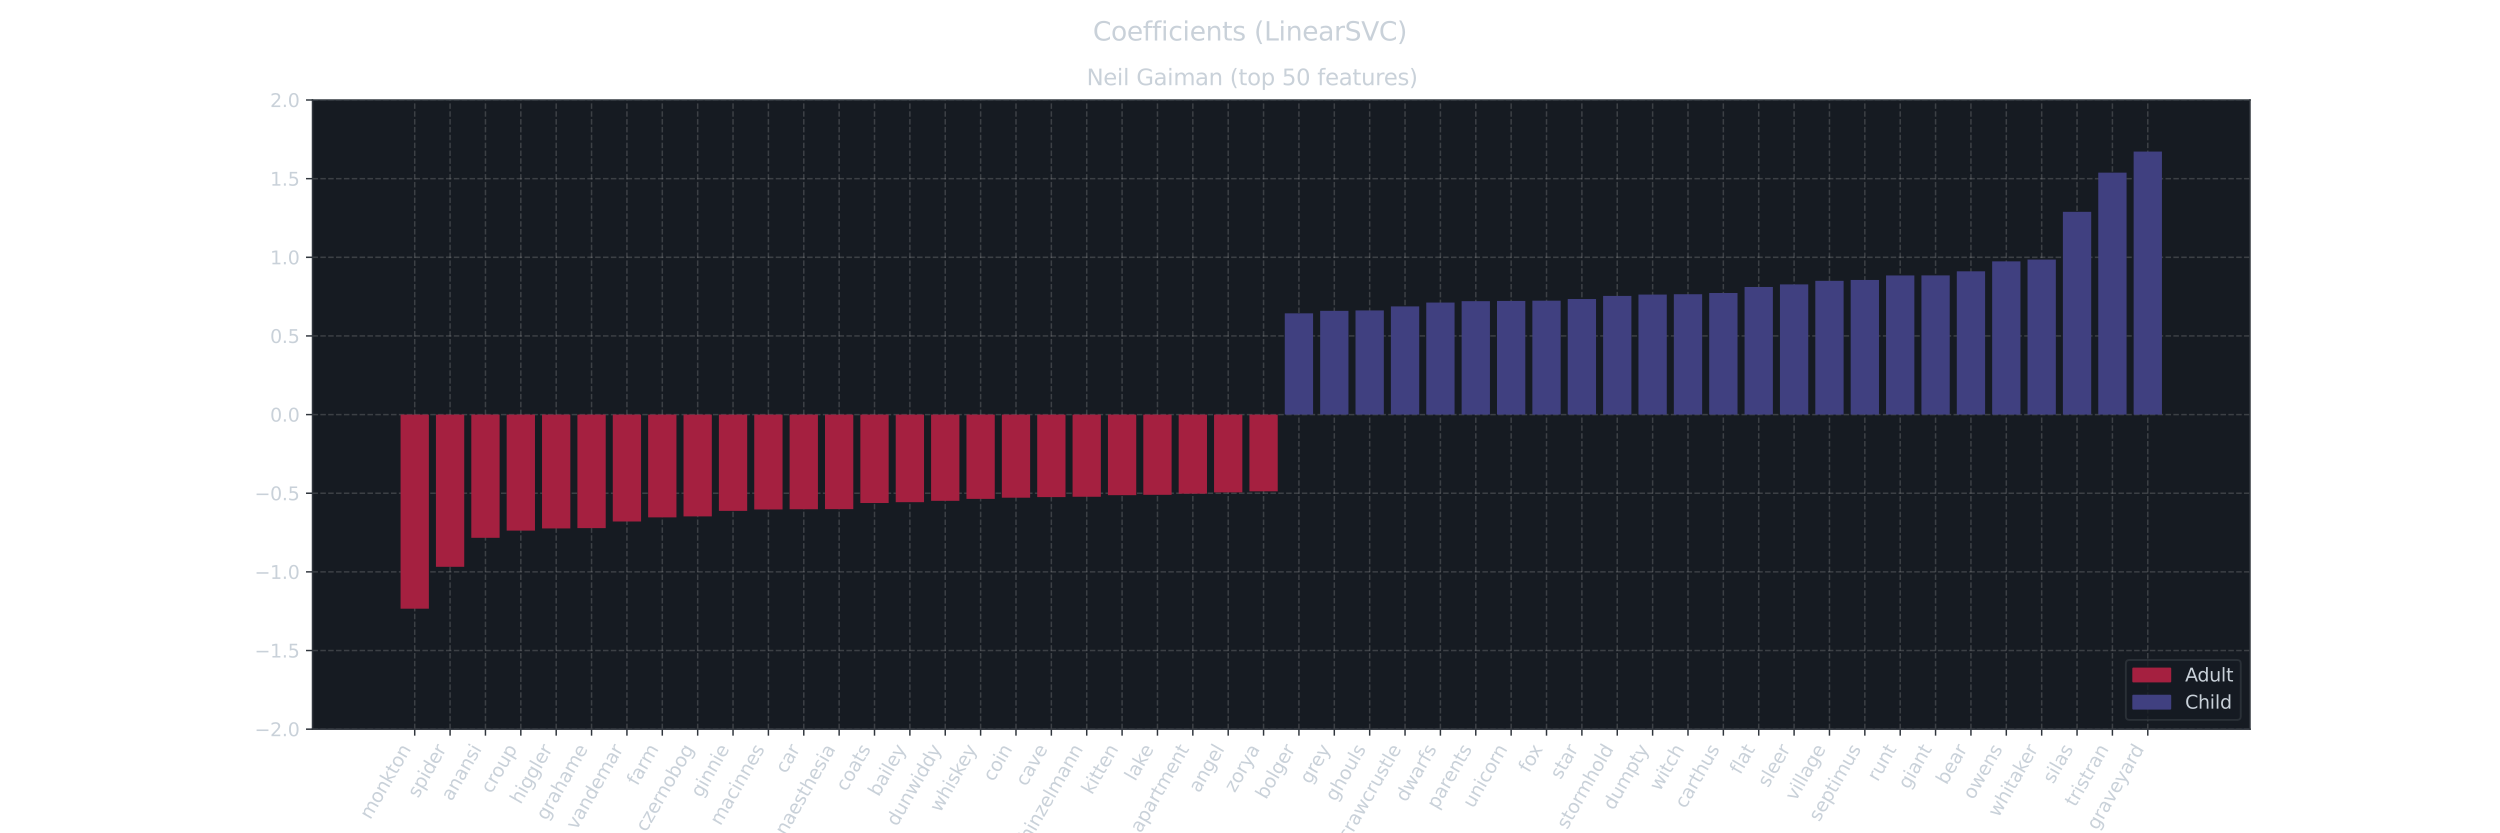 <?xml version="1.0" encoding="utf-8" standalone="no"?>
 <!DOCTYPE svg PUBLIC "-//W3C//DTD SVG 1.1//EN"
   "http://www.w3.org/Graphics/SVG/1.1/DTD/svg11.dtd">
 <svg xmlns:xlink="http://www.w3.org/1999/xlink" width="1350pt" height="450pt" viewBox="0 0 1350 450" xmlns="http://www.w3.org/2000/svg" version="1.1">
  <defs>
   <style type="text/css">*{stroke-linejoin: round; stroke-linecap: butt; fill: #c9d1d9;}</style>
  </defs>
  <g id="figure_1">
   <g id="patch_1">
    <path d="M 0 450 
 L 1350 450 
 L 1350 0 
 L 0 0 
 L 0 450 
 z
 " style="fill: none"/>
   </g>
   <g id="axes_1">
    <g id="patch_2">
     <path d="M 168.75 393.75 
 L 1215 393.75 
 L 1215 54 
 L 168.75 54 
 z
 " style="fill: #161b22"/>
    </g>
    <g id="matplotlib.axis_1">
     <g id="xtick_1">
      <g id="line2d_1">
       <path d="M 223.946 393.75 
 L 223.946 54 
 " clip-path="url(#p7ece733dcd)" style="fill: none; stroke-dasharray: 2.96,1.28; stroke-dashoffset: 0; stroke: #b0b0b0; stroke-opacity: 0.25; stroke-width: 0.8"/>
      </g>
      <g id="line2d_2">
       <defs>
        <path id="m1899bfd1d6" d="M 0 0 
 L 0 3.5 
 " style="stroke: #30363d; stroke-width: 0.8"/>
       </defs>
       <g>
        <use xlink:href="#m1899bfd1d6" x="223.946" y="393.75" style="stroke: #30363d; stroke-width: 0.8"/>
       </g>
      </g>
      <g id="text_1">
       <!-- monkton -->
       <g transform="translate(199.963 442.97)rotate(-60)scale(0.1 -0.1)">
        <defs>
         <path id="DejaVuSans-6d" d="M 3328 2828 
 Q 3544 3216 3844 3400 
 Q 4144 3584 4550 3584 
 Q 5097 3584 5394 3201 
 Q 5691 2819 5691 2113 
 L 5691 0 
 L 5113 0 
 L 5113 2094 
 Q 5113 2597 4934 2840 
 Q 4756 3084 4391 3084 
 Q 3944 3084 3684 2787 
 Q 3425 2491 3425 1978 
 L 3425 0 
 L 2847 0 
 L 2847 2094 
 Q 2847 2600 2669 2842 
 Q 2491 3084 2119 3084 
 Q 1678 3084 1418 2786 
 Q 1159 2488 1159 1978 
 L 1159 0 
 L 581 0 
 L 581 3500 
 L 1159 3500 
 L 1159 2956 
 Q 1356 3278 1631 3431 
 Q 1906 3584 2284 3584 
 Q 2666 3584 2933 3390 
 Q 3200 3197 3328 2828 
 z
 " transform="scale(0.016)"/>
         <path id="DejaVuSans-6f" d="M 1959 3097 
 Q 1497 3097 1228 2736 
 Q 959 2375 959 1747 
 Q 959 1119 1226 758 
 Q 1494 397 1959 397 
 Q 2419 397 2687 759 
 Q 2956 1122 2956 1747 
 Q 2956 2369 2687 2733 
 Q 2419 3097 1959 3097 
 z
 M 1959 3584 
 Q 2709 3584 3137 3096 
 Q 3566 2609 3566 1747 
 Q 3566 888 3137 398 
 Q 2709 -91 1959 -91 
 Q 1206 -91 779 398 
 Q 353 888 353 1747 
 Q 353 2609 779 3096 
 Q 1206 3584 1959 3584 
 z
 " transform="scale(0.016)"/>
         <path id="DejaVuSans-6e" d="M 3513 2113 
 L 3513 0 
 L 2938 0 
 L 2938 2094 
 Q 2938 2591 2744 2837 
 Q 2550 3084 2163 3084 
 Q 1697 3084 1428 2787 
 Q 1159 2491 1159 1978 
 L 1159 0 
 L 581 0 
 L 581 3500 
 L 1159 3500 
 L 1159 2956 
 Q 1366 3272 1645 3428 
 Q 1925 3584 2291 3584 
 Q 2894 3584 3203 3211 
 Q 3513 2838 3513 2113 
 z
 " transform="scale(0.016)"/>
         <path id="DejaVuSans-6b" d="M 581 4863 
 L 1159 4863 
 L 1159 1991 
 L 2875 3500 
 L 3609 3500 
 L 1753 1863 
 L 3688 0 
 L 2938 0 
 L 1159 1709 
 L 1159 0 
 L 581 0 
 L 581 4863 
 z
 " transform="scale(0.016)"/>
         <path id="DejaVuSans-74" d="M 1172 4494 
 L 1172 3500 
 L 2356 3500 
 L 2356 3053 
 L 1172 3053 
 L 1172 1153 
 Q 1172 725 1289 603 
 Q 1406 481 1766 481 
 L 2356 481 
 L 2356 0 
 L 1766 0 
 Q 1100 0 847 248 
 Q 594 497 594 1153 
 L 594 3053 
 L 172 3053 
 L 172 3500 
 L 594 3500 
 L 594 4494 
 L 1172 4494 
 z
 " transform="scale(0.016)"/>
        </defs>
        <use xlink:href="#DejaVuSans-6d"/>
        <use xlink:href="#DejaVuSans-6f" x="97.412"/>
        <use xlink:href="#DejaVuSans-6e" x="158.594"/>
        <use xlink:href="#DejaVuSans-6b" x="221.973"/>
        <use xlink:href="#DejaVuSans-74" x="279.883"/>
        <use xlink:href="#DejaVuSans-6f" x="319.092"/>
        <use xlink:href="#DejaVuSans-6e" x="380.273"/>
       </g>
      </g>
     </g>
     <g id="xtick_2">
      <g id="line2d_3">
       <path d="M 243.046 393.75 
 L 243.046 54 
 " clip-path="url(#p7ece733dcd)" style="fill: none; stroke-dasharray: 2.96,1.28; stroke-dashoffset: 0; stroke: #b0b0b0; stroke-opacity: 0.25; stroke-width: 0.8"/>
      </g>
      <g id="line2d_4">
       <g>
        <use xlink:href="#m1899bfd1d6" x="243.046" y="393.75" style="stroke: #30363d; stroke-width: 0.8"/>
       </g>
      </g>
      <g id="text_2">
       <!-- spider -->
       <g transform="translate(225.77 431.351)rotate(-60)scale(0.1 -0.1)">
        <defs>
         <path id="DejaVuSans-73" d="M 2834 3397 
 L 2834 2853 
 Q 2591 2978 2328 3040 
 Q 2066 3103 1784 3103 
 Q 1356 3103 1142 2972 
 Q 928 2841 928 2578 
 Q 928 2378 1081 2264 
 Q 1234 2150 1697 2047 
 L 1894 2003 
 Q 2506 1872 2764 1633 
 Q 3022 1394 3022 966 
 Q 3022 478 2636 193 
 Q 2250 -91 1575 -91 
 Q 1294 -91 989 -36 
 Q 684 19 347 128 
 L 347 722 
 Q 666 556 975 473 
 Q 1284 391 1588 391 
 Q 1994 391 2212 530 
 Q 2431 669 2431 922 
 Q 2431 1156 2273 1281 
 Q 2116 1406 1581 1522 
 L 1381 1569 
 Q 847 1681 609 1914 
 Q 372 2147 372 2553 
 Q 372 3047 722 3315 
 Q 1072 3584 1716 3584 
 Q 2034 3584 2315 3537 
 Q 2597 3491 2834 3397 
 z
 " transform="scale(0.016)"/>
         <path id="DejaVuSans-70" d="M 1159 525 
 L 1159 -1331 
 L 581 -1331 
 L 581 3500 
 L 1159 3500 
 L 1159 2969 
 Q 1341 3281 1617 3432 
 Q 1894 3584 2278 3584 
 Q 2916 3584 3314 3078 
 Q 3713 2572 3713 1747 
 Q 3713 922 3314 415 
 Q 2916 -91 2278 -91 
 Q 1894 -91 1617 61 
 Q 1341 213 1159 525 
 z
 M 3116 1747 
 Q 3116 2381 2855 2742 
 Q 2594 3103 2138 3103 
 Q 1681 3103 1420 2742 
 Q 1159 2381 1159 1747 
 Q 1159 1113 1420 752 
 Q 1681 391 2138 391 
 Q 2594 391 2855 752 
 Q 3116 1113 3116 1747 
 z
 " transform="scale(0.016)"/>
         <path id="DejaVuSans-69" d="M 603 3500 
 L 1178 3500 
 L 1178 0 
 L 603 0 
 L 603 3500 
 z
 M 603 4863 
 L 1178 4863 
 L 1178 4134 
 L 603 4134 
 L 603 4863 
 z
 " transform="scale(0.016)"/>
         <path id="DejaVuSans-64" d="M 2906 2969 
 L 2906 4863 
 L 3481 4863 
 L 3481 0 
 L 2906 0 
 L 2906 525 
 Q 2725 213 2448 61 
 Q 2172 -91 1784 -91 
 Q 1150 -91 751 415 
 Q 353 922 353 1747 
 Q 353 2572 751 3078 
 Q 1150 3584 1784 3584 
 Q 2172 3584 2448 3432 
 Q 2725 3281 2906 2969 
 z
 M 947 1747 
 Q 947 1113 1208 752 
 Q 1469 391 1925 391 
 Q 2381 391 2643 752 
 Q 2906 1113 2906 1747 
 Q 2906 2381 2643 2742 
 Q 2381 3103 1925 3103 
 Q 1469 3103 1208 2742 
 Q 947 2381 947 1747 
 z
 " transform="scale(0.016)"/>
         <path id="DejaVuSans-65" d="M 3597 1894 
 L 3597 1613 
 L 953 1613 
 Q 991 1019 1311 708 
 Q 1631 397 2203 397 
 Q 2534 397 2845 478 
 Q 3156 559 3463 722 
 L 3463 178 
 Q 3153 47 2828 -22 
 Q 2503 -91 2169 -91 
 Q 1331 -91 842 396 
 Q 353 884 353 1716 
 Q 353 2575 817 3079 
 Q 1281 3584 2069 3584 
 Q 2775 3584 3186 3129 
 Q 3597 2675 3597 1894 
 z
 M 3022 2063 
 Q 3016 2534 2758 2815 
 Q 2500 3097 2075 3097 
 Q 1594 3097 1305 2825 
 Q 1016 2553 972 2059 
 L 3022 2063 
 z
 " transform="scale(0.016)"/>
         <path id="DejaVuSans-72" d="M 2631 2963 
 Q 2534 3019 2420 3045 
 Q 2306 3072 2169 3072 
 Q 1681 3072 1420 2755 
 Q 1159 2438 1159 1844 
 L 1159 0 
 L 581 0 
 L 581 3500 
 L 1159 3500 
 L 1159 2956 
 Q 1341 3275 1631 3429 
 Q 1922 3584 2338 3584 
 Q 2397 3584 2469 3576 
 Q 2541 3569 2628 3553 
 L 2631 2963 
 z
 " transform="scale(0.016)"/>
        </defs>
        <use xlink:href="#DejaVuSans-73"/>
        <use xlink:href="#DejaVuSans-70" x="52.1"/>
        <use xlink:href="#DejaVuSans-69" x="115.576"/>
        <use xlink:href="#DejaVuSans-64" x="143.359"/>
        <use xlink:href="#DejaVuSans-65" x="206.836"/>
        <use xlink:href="#DejaVuSans-72" x="268.359"/>
       </g>
      </g>
     </g>
     <g id="xtick_3">
      <g id="line2d_5">
       <path d="M 262.145 393.75 
 L 262.145 54 
 " clip-path="url(#p7ece733dcd)" style="fill: none; stroke-dasharray: 2.96,1.28; stroke-dashoffset: 0; stroke: #b0b0b0; stroke-opacity: 0.25; stroke-width: 0.8"/>
      </g>
      <g id="line2d_6">
       <g>
        <use xlink:href="#m1899bfd1d6" x="262.145" y="393.75" style="stroke: #30363d; stroke-width: 0.8"/>
       </g>
      </g>
      <g id="text_3">
       <!-- anansi -->
       <g transform="translate(243.884 433.058)rotate(-60)scale(0.1 -0.1)">
        <defs>
         <path id="DejaVuSans-61" d="M 2194 1759 
 Q 1497 1759 1228 1600 
 Q 959 1441 959 1056 
 Q 959 750 1161 570 
 Q 1363 391 1709 391 
 Q 2188 391 2477 730 
 Q 2766 1069 2766 1631 
 L 2766 1759 
 L 2194 1759 
 z
 M 3341 1997 
 L 3341 0 
 L 2766 0 
 L 2766 531 
 Q 2569 213 2275 61 
 Q 1981 -91 1556 -91 
 Q 1019 -91 701 211 
 Q 384 513 384 1019 
 Q 384 1609 779 1909 
 Q 1175 2209 1959 2209 
 L 2766 2209 
 L 2766 2266 
 Q 2766 2663 2505 2880 
 Q 2244 3097 1772 3097 
 Q 1472 3097 1187 3025 
 Q 903 2953 641 2809 
 L 641 3341 
 Q 956 3463 1253 3523 
 Q 1550 3584 1831 3584 
 Q 2591 3584 2966 3190 
 Q 3341 2797 3341 1997 
 z
 " transform="scale(0.016)"/>
        </defs>
        <use xlink:href="#DejaVuSans-61"/>
        <use xlink:href="#DejaVuSans-6e" x="61.279"/>
        <use xlink:href="#DejaVuSans-61" x="124.658"/>
        <use xlink:href="#DejaVuSans-6e" x="185.938"/>
        <use xlink:href="#DejaVuSans-73" x="249.316"/>
        <use xlink:href="#DejaVuSans-69" x="301.416"/>
       </g>
      </g>
     </g>
     <g id="xtick_4">
      <g id="line2d_7">
       <path d="M 281.244 393.75 
 L 281.244 54 
 " clip-path="url(#p7ece733dcd)" style="fill: none; stroke-dasharray: 2.96,1.28; stroke-dashoffset: 0; stroke: #b0b0b0; stroke-opacity: 0.25; stroke-width: 0.8"/>
      </g>
      <g id="line2d_8">
       <g>
        <use xlink:href="#m1899bfd1d6" x="281.244" y="393.75" style="stroke: #30363d; stroke-width: 0.8"/>
       </g>
      </g>
      <g id="text_4">
       <!-- croup -->
       <g transform="translate(265.348 428.962)rotate(-60)scale(0.1 -0.1)">
        <defs>
         <path id="DejaVuSans-63" d="M 3122 3366 
 L 3122 2828 
 Q 2878 2963 2633 3030 
 Q 2388 3097 2138 3097 
 Q 1578 3097 1268 2742 
 Q 959 2388 959 1747 
 Q 959 1106 1268 751 
 Q 1578 397 2138 397 
 Q 2388 397 2633 464 
 Q 2878 531 3122 666 
 L 3122 134 
 Q 2881 22 2623 -34 
 Q 2366 -91 2075 -91 
 Q 1284 -91 818 406 
 Q 353 903 353 1747 
 Q 353 2603 823 3093 
 Q 1294 3584 2113 3584 
 Q 2378 3584 2631 3529 
 Q 2884 3475 3122 3366 
 z
 " transform="scale(0.016)"/>
         <path id="DejaVuSans-75" d="M 544 1381 
 L 544 3500 
 L 1119 3500 
 L 1119 1403 
 Q 1119 906 1312 657 
 Q 1506 409 1894 409 
 Q 2359 409 2629 706 
 Q 2900 1003 2900 1516 
 L 2900 3500 
 L 3475 3500 
 L 3475 0 
 L 2900 0 
 L 2900 538 
 Q 2691 219 2414 64 
 Q 2138 -91 1772 -91 
 Q 1169 -91 856 284 
 Q 544 659 544 1381 
 z
 M 1991 3584 
 L 1991 3584 
 z
 " transform="scale(0.016)"/>
        </defs>
        <use xlink:href="#DejaVuSans-63"/>
        <use xlink:href="#DejaVuSans-72" x="54.98"/>
        <use xlink:href="#DejaVuSans-6f" x="93.844"/>
        <use xlink:href="#DejaVuSans-75" x="155.025"/>
        <use xlink:href="#DejaVuSans-70" x="218.404"/>
       </g>
      </g>
     </g>
     <g id="xtick_5">
      <g id="line2d_9">
       <path d="M 300.343 393.75 
 L 300.343 54 
 " clip-path="url(#p7ece733dcd)" style="fill: none; stroke-dasharray: 2.96,1.28; stroke-dashoffset: 0; stroke: #b0b0b0; stroke-opacity: 0.25; stroke-width: 0.8"/>
      </g>
      <g id="line2d_10">
       <g>
        <use xlink:href="#m1899bfd1d6" x="300.343" y="393.75" style="stroke: #30363d; stroke-width: 0.8"/>
       </g>
      </g>
      <g id="text_5">
       <!-- higgler -->
       <g transform="translate(281.115 434.734)rotate(-60)scale(0.1 -0.1)">
        <defs>
         <path id="DejaVuSans-68" d="M 3513 2113 
 L 3513 0 
 L 2938 0 
 L 2938 2094 
 Q 2938 2591 2744 2837 
 Q 2550 3084 2163 3084 
 Q 1697 3084 1428 2787 
 Q 1159 2491 1159 1978 
 L 1159 0 
 L 581 0 
 L 581 4863 
 L 1159 4863 
 L 1159 2956 
 Q 1366 3272 1645 3428 
 Q 1925 3584 2291 3584 
 Q 2894 3584 3203 3211 
 Q 3513 2838 3513 2113 
 z
 " transform="scale(0.016)"/>
         <path id="DejaVuSans-67" d="M 2906 1791 
 Q 2906 2416 2648 2759 
 Q 2391 3103 1925 3103 
 Q 1463 3103 1205 2759 
 Q 947 2416 947 1791 
 Q 947 1169 1205 825 
 Q 1463 481 1925 481 
 Q 2391 481 2648 825 
 Q 2906 1169 2906 1791 
 z
 M 3481 434 
 Q 3481 -459 3084 -895 
 Q 2688 -1331 1869 -1331 
 Q 1566 -1331 1297 -1286 
 Q 1028 -1241 775 -1147 
 L 775 -588 
 Q 1028 -725 1275 -790 
 Q 1522 -856 1778 -856 
 Q 2344 -856 2625 -561 
 Q 2906 -266 2906 331 
 L 2906 616 
 Q 2728 306 2450 153 
 Q 2172 0 1784 0 
 Q 1141 0 747 490 
 Q 353 981 353 1791 
 Q 353 2603 747 3093 
 Q 1141 3584 1784 3584 
 Q 2172 3584 2450 3431 
 Q 2728 3278 2906 2969 
 L 2906 3500 
 L 3481 3500 
 L 3481 434 
 z
 " transform="scale(0.016)"/>
         <path id="DejaVuSans-6c" d="M 603 4863 
 L 1178 4863 
 L 1178 0 
 L 603 0 
 L 603 4863 
 z
 " transform="scale(0.016)"/>
        </defs>
        <use xlink:href="#DejaVuSans-68"/>
        <use xlink:href="#DejaVuSans-69" x="63.379"/>
        <use xlink:href="#DejaVuSans-67" x="91.162"/>
        <use xlink:href="#DejaVuSans-67" x="154.639"/>
        <use xlink:href="#DejaVuSans-6c" x="218.115"/>
        <use xlink:href="#DejaVuSans-65" x="245.898"/>
        <use xlink:href="#DejaVuSans-72" x="307.422"/>
       </g>
      </g>
     </g>
     <g id="xtick_6">
      <g id="line2d_11">
       <path d="M 319.442 393.75 
 L 319.442 54 
 " clip-path="url(#p7ece733dcd)" style="fill: none; stroke-dasharray: 2.96,1.28; stroke-dashoffset: 0; stroke: #b0b0b0; stroke-opacity: 0.25; stroke-width: 0.8"/>
      </g>
      <g id="line2d_12">
       <g>
        <use xlink:href="#m1899bfd1d6" x="319.442" y="393.75" style="stroke: #30363d; stroke-width: 0.8"/>
       </g>
      </g>
      <g id="text_6">
       <!-- grahame -->
       <g transform="translate(295.168 443.474)rotate(-60)scale(0.1 -0.1)">
        <use xlink:href="#DejaVuSans-67"/>
        <use xlink:href="#DejaVuSans-72" x="63.477"/>
        <use xlink:href="#DejaVuSans-61" x="104.59"/>
        <use xlink:href="#DejaVuSans-68" x="165.869"/>
        <use xlink:href="#DejaVuSans-61" x="229.248"/>
        <use xlink:href="#DejaVuSans-6d" x="290.527"/>
        <use xlink:href="#DejaVuSans-65" x="387.939"/>
       </g>
      </g>
     </g>
     <g id="xtick_7">
      <g id="line2d_13">
       <path d="M 338.541 393.75 
 L 338.541 54 
 " clip-path="url(#p7ece733dcd)" style="fill: none; stroke-dasharray: 2.96,1.28; stroke-dashoffset: 0; stroke: #b0b0b0; stroke-opacity: 0.25; stroke-width: 0.8"/>
      </g>
      <g id="line2d_14">
       <g>
        <use xlink:href="#m1899bfd1d6" x="338.541" y="393.75" style="stroke: #30363d; stroke-width: 0.8"/>
       </g>
      </g>
      <g id="text_7">
       <!-- vandemar -->
       <g transform="translate(311.307 448.6)rotate(-60)scale(0.1 -0.1)">
        <defs>
         <path id="DejaVuSans-76" d="M 191 3500 
 L 800 3500 
 L 1894 563 
 L 2988 3500 
 L 3597 3500 
 L 2284 0 
 L 1503 0 
 L 191 3500 
 z
 " transform="scale(0.016)"/>
        </defs>
        <use xlink:href="#DejaVuSans-76"/>
        <use xlink:href="#DejaVuSans-61" x="59.18"/>
        <use xlink:href="#DejaVuSans-6e" x="120.459"/>
        <use xlink:href="#DejaVuSans-64" x="183.838"/>
        <use xlink:href="#DejaVuSans-65" x="247.314"/>
        <use xlink:href="#DejaVuSans-6d" x="308.838"/>
        <use xlink:href="#DejaVuSans-61" x="406.25"/>
        <use xlink:href="#DejaVuSans-72" x="467.529"/>
       </g>
      </g>
     </g>
     <g id="xtick_8">
      <g id="line2d_15">
       <path d="M 357.64 393.75 
 L 357.64 54 
 " clip-path="url(#p7ece733dcd)" style="fill: none; stroke-dasharray: 2.96,1.28; stroke-dashoffset: 0; stroke: #b0b0b0; stroke-opacity: 0.25; stroke-width: 0.8"/>
      </g>
      <g id="line2d_16">
       <g>
        <use xlink:href="#m1899bfd1d6" x="357.64" y="393.75" style="stroke: #30363d; stroke-width: 0.8"/>
       </g>
      </g>
      <g id="text_8">
       <!-- farm -->
       <g transform="translate(344.177 424.749)rotate(-60)scale(0.1 -0.1)">
        <defs>
         <path id="DejaVuSans-66" d="M 2375 4863 
 L 2375 4384 
 L 1825 4384 
 Q 1516 4384 1395 4259 
 Q 1275 4134 1275 3809 
 L 1275 3500 
 L 2222 3500 
 L 2222 3053 
 L 1275 3053 
 L 1275 0 
 L 697 0 
 L 697 3053 
 L 147 3053 
 L 147 3500 
 L 697 3500 
 L 697 3744 
 Q 697 4328 969 4595 
 Q 1241 4863 1831 4863 
 L 2375 4863 
 z
 " transform="scale(0.016)"/>
        </defs>
        <use xlink:href="#DejaVuSans-66"/>
        <use xlink:href="#DejaVuSans-61" x="35.205"/>
        <use xlink:href="#DejaVuSans-72" x="96.484"/>
        <use xlink:href="#DejaVuSans-6d" x="135.848"/>
       </g>
      </g>
     </g>
     <g id="xtick_9">
      <g id="line2d_17">
       <path d="M 376.739 393.75 
 L 376.739 54 
 " clip-path="url(#p7ece733dcd)" style="fill: none; stroke-dasharray: 2.96,1.28; stroke-dashoffset: 0; stroke: #b0b0b0; stroke-opacity: 0.25; stroke-width: 0.8"/>
      </g>
      <g id="line2d_18">
       <g>
        <use xlink:href="#m1899bfd1d6" x="376.739" y="393.75" style="stroke: #30363d; stroke-width: 0.8"/>
       </g>
      </g>
      <g id="text_9">
       <!-- czernobog -->
       <g transform="translate(348.884 449.676)rotate(-60)scale(0.1 -0.1)">
        <defs>
         <path id="DejaVuSans-7a" d="M 353 3500 
 L 3084 3500 
 L 3084 2975 
 L 922 459 
 L 3084 459 
 L 3084 0 
 L 275 0 
 L 275 525 
 L 2438 3041 
 L 353 3041 
 L 353 3500 
 z
 " transform="scale(0.016)"/>
         <path id="DejaVuSans-62" d="M 3116 1747 
 Q 3116 2381 2855 2742 
 Q 2594 3103 2138 3103 
 Q 1681 3103 1420 2742 
 Q 1159 2381 1159 1747 
 Q 1159 1113 1420 752 
 Q 1681 391 2138 391 
 Q 2594 391 2855 752 
 Q 3116 1113 3116 1747 
 z
 M 1159 2969 
 Q 1341 3281 1617 3432 
 Q 1894 3584 2278 3584 
 Q 2916 3584 3314 3078 
 Q 3713 2572 3713 1747 
 Q 3713 922 3314 415 
 Q 2916 -91 2278 -91 
 Q 1894 -91 1617 61 
 Q 1341 213 1159 525 
 L 1159 0 
 L 581 0 
 L 581 4863 
 L 1159 4863 
 L 1159 2969 
 z
 " transform="scale(0.016)"/>
        </defs>
        <use xlink:href="#DejaVuSans-63"/>
        <use xlink:href="#DejaVuSans-7a" x="54.98"/>
        <use xlink:href="#DejaVuSans-65" x="107.471"/>
        <use xlink:href="#DejaVuSans-72" x="168.994"/>
        <use xlink:href="#DejaVuSans-6e" x="208.357"/>
        <use xlink:href="#DejaVuSans-6f" x="271.736"/>
        <use xlink:href="#DejaVuSans-62" x="332.918"/>
        <use xlink:href="#DejaVuSans-6f" x="396.395"/>
        <use xlink:href="#DejaVuSans-67" x="457.576"/>
       </g>
      </g>
     </g>
     <g id="xtick_10">
      <g id="line2d_19">
       <path d="M 395.839 393.75 
 L 395.839 54 
 " clip-path="url(#p7ece733dcd)" style="fill: none; stroke-dasharray: 2.96,1.28; stroke-dashoffset: 0; stroke: #b0b0b0; stroke-opacity: 0.25; stroke-width: 0.8"/>
      </g>
      <g id="line2d_20">
       <g>
        <use xlink:href="#m1899bfd1d6" x="395.839" y="393.75" style="stroke: #30363d; stroke-width: 0.8"/>
       </g>
      </g>
      <g id="text_10">
       <!-- ginnie -->
       <g transform="translate(378.671 431.165)rotate(-60)scale(0.1 -0.1)">
        <use xlink:href="#DejaVuSans-67"/>
        <use xlink:href="#DejaVuSans-69" x="63.477"/>
        <use xlink:href="#DejaVuSans-6e" x="91.26"/>
        <use xlink:href="#DejaVuSans-6e" x="154.639"/>
        <use xlink:href="#DejaVuSans-69" x="218.018"/>
        <use xlink:href="#DejaVuSans-65" x="245.801"/>
       </g>
      </g>
     </g>
     <g id="xtick_11">
      <g id="line2d_21">
       <path d="M 414.938 393.75 
 L 414.938 54 
 " clip-path="url(#p7ece733dcd)" style="fill: none; stroke-dasharray: 2.96,1.28; stroke-dashoffset: 0; stroke: #b0b0b0; stroke-opacity: 0.25; stroke-width: 0.8"/>
      </g>
      <g id="line2d_22">
       <g>
        <use xlink:href="#m1899bfd1d6" x="414.938" y="393.75" style="stroke: #30363d; stroke-width: 0.8"/>
       </g>
      </g>
      <g id="text_11">
       <!-- macinnes -->
       <g transform="translate(389.045 446.277)rotate(-60)scale(0.1 -0.1)">
        <use xlink:href="#DejaVuSans-6d"/>
        <use xlink:href="#DejaVuSans-61" x="97.412"/>
        <use xlink:href="#DejaVuSans-63" x="158.691"/>
        <use xlink:href="#DejaVuSans-69" x="213.672"/>
        <use xlink:href="#DejaVuSans-6e" x="241.455"/>
        <use xlink:href="#DejaVuSans-6e" x="304.834"/>
        <use xlink:href="#DejaVuSans-65" x="368.213"/>
        <use xlink:href="#DejaVuSans-73" x="429.736"/>
       </g>
      </g>
     </g>
     <g id="xtick_12">
      <g id="line2d_23">
       <path d="M 434.037 393.75 
 L 434.037 54 
 " clip-path="url(#p7ece733dcd)" style="fill: none; stroke-dasharray: 2.96,1.28; stroke-dashoffset: 0; stroke: #b0b0b0; stroke-opacity: 0.25; stroke-width: 0.8"/>
      </g>
      <g id="line2d_24">
       <g>
        <use xlink:href="#m1899bfd1d6" x="434.037" y="393.75" style="stroke: #30363d; stroke-width: 0.8"/>
       </g>
      </g>
      <g id="text_12">
       <!-- car -->
       <g transform="translate(424.367 418.178)rotate(-60)scale(0.1 -0.1)">
        <use xlink:href="#DejaVuSans-63"/>
        <use xlink:href="#DejaVuSans-61" x="54.98"/>
        <use xlink:href="#DejaVuSans-72" x="116.26"/>
       </g>
      </g>
     </g>
     <g id="xtick_13">
      <g id="line2d_25">
       <path d="M 453.136 393.75 
 L 453.136 54 
 " clip-path="url(#p7ece733dcd)" style="fill: none; stroke-dasharray: 2.96,1.28; stroke-dashoffset: 0; stroke: #b0b0b0; stroke-opacity: 0.25; stroke-width: 0.8"/>
      </g>
      <g id="line2d_26">
       <g>
        <use xlink:href="#m1899bfd1d6" x="453.136" y="393.75" style="stroke: #30363d; stroke-width: 0.8"/>
       </g>
      </g>
      <g id="text_13">
       <!-- anaesthesia -->
       <g transform="translate(421.093 456.929)rotate(-60)scale(0.1 -0.1)">
        <use xlink:href="#DejaVuSans-61"/>
        <use xlink:href="#DejaVuSans-6e" x="61.279"/>
        <use xlink:href="#DejaVuSans-61" x="124.658"/>
        <use xlink:href="#DejaVuSans-65" x="185.938"/>
        <use xlink:href="#DejaVuSans-73" x="247.461"/>
        <use xlink:href="#DejaVuSans-74" x="299.561"/>
        <use xlink:href="#DejaVuSans-68" x="338.77"/>
        <use xlink:href="#DejaVuSans-65" x="402.148"/>
        <use xlink:href="#DejaVuSans-73" x="463.672"/>
        <use xlink:href="#DejaVuSans-69" x="515.771"/>
        <use xlink:href="#DejaVuSans-61" x="543.555"/>
       </g>
      </g>
     </g>
     <g id="xtick_14">
      <g id="line2d_27">
       <path d="M 472.235 393.75 
 L 472.235 54 
 " clip-path="url(#p7ece733dcd)" style="fill: none; stroke-dasharray: 2.96,1.28; stroke-dashoffset: 0; stroke: #b0b0b0; stroke-opacity: 0.25; stroke-width: 0.8"/>
      </g>
      <g id="line2d_28">
       <g>
        <use xlink:href="#m1899bfd1d6" x="472.235" y="393.75" style="stroke: #30363d; stroke-width: 0.8"/>
       </g>
      </g>
      <g id="text_14">
       <!-- coats -->
       <g transform="translate(456.997 427.824)rotate(-60)scale(0.1 -0.1)">
        <use xlink:href="#DejaVuSans-63"/>
        <use xlink:href="#DejaVuSans-6f" x="54.98"/>
        <use xlink:href="#DejaVuSans-61" x="116.162"/>
        <use xlink:href="#DejaVuSans-74" x="177.441"/>
        <use xlink:href="#DejaVuSans-73" x="216.65"/>
       </g>
      </g>
     </g>
     <g id="xtick_15">
      <g id="line2d_29">
       <path d="M 491.334 393.75 
 L 491.334 54 
 " clip-path="url(#p7ece733dcd)" style="fill: none; stroke-dasharray: 2.96,1.28; stroke-dashoffset: 0; stroke: #b0b0b0; stroke-opacity: 0.25; stroke-width: 0.8"/>
      </g>
      <g id="line2d_30">
       <g>
        <use xlink:href="#m1899bfd1d6" x="491.334" y="393.75" style="stroke: #30363d; stroke-width: 0.8"/>
       </g>
      </g>
      <g id="text_15">
       <!-- bailey -->
       <g transform="translate(474.481 430.621)rotate(-60)scale(0.1 -0.1)">
        <defs>
         <path id="DejaVuSans-79" d="M 2059 -325 
 Q 1816 -950 1584 -1140 
 Q 1353 -1331 966 -1331 
 L 506 -1331 
 L 506 -850 
 L 844 -850 
 Q 1081 -850 1212 -737 
 Q 1344 -625 1503 -206 
 L 1606 56 
 L 191 3500 
 L 800 3500 
 L 1894 763 
 L 2988 3500 
 L 3597 3500 
 L 2059 -325 
 z
 " transform="scale(0.016)"/>
        </defs>
        <use xlink:href="#DejaVuSans-62"/>
        <use xlink:href="#DejaVuSans-61" x="63.477"/>
        <use xlink:href="#DejaVuSans-69" x="124.756"/>
        <use xlink:href="#DejaVuSans-6c" x="152.539"/>
        <use xlink:href="#DejaVuSans-65" x="180.322"/>
        <use xlink:href="#DejaVuSans-79" x="241.846"/>
       </g>
      </g>
     </g>
     <g id="xtick_16">
      <g id="line2d_31">
       <path d="M 510.433 393.75 
 L 510.433 54 
 " clip-path="url(#p7ece733dcd)" style="fill: none; stroke-dasharray: 2.96,1.28; stroke-dashoffset: 0; stroke: #b0b0b0; stroke-opacity: 0.25; stroke-width: 0.8"/>
      </g>
      <g id="line2d_32">
       <g>
        <use xlink:href="#m1899bfd1d6" x="510.433" y="393.75" style="stroke: #30363d; stroke-width: 0.8"/>
       </g>
      </g>
      <g id="text_16">
       <!-- dunwiddy -->
       <g transform="translate(484.335 446.634)rotate(-60)scale(0.1 -0.1)">
        <defs>
         <path id="DejaVuSans-77" d="M 269 3500 
 L 844 3500 
 L 1563 769 
 L 2278 3500 
 L 2956 3500 
 L 3675 769 
 L 4391 3500 
 L 4966 3500 
 L 4050 0 
 L 3372 0 
 L 2619 2869 
 L 1863 0 
 L 1184 0 
 L 269 3500 
 z
 " transform="scale(0.016)"/>
        </defs>
        <use xlink:href="#DejaVuSans-64"/>
        <use xlink:href="#DejaVuSans-75" x="63.477"/>
        <use xlink:href="#DejaVuSans-6e" x="126.855"/>
        <use xlink:href="#DejaVuSans-77" x="190.234"/>
        <use xlink:href="#DejaVuSans-69" x="272.021"/>
        <use xlink:href="#DejaVuSans-64" x="299.805"/>
        <use xlink:href="#DejaVuSans-64" x="363.281"/>
        <use xlink:href="#DejaVuSans-79" x="426.758"/>
       </g>
      </g>
     </g>
     <g id="xtick_17">
      <g id="line2d_33">
       <path d="M 529.532 393.75 
 L 529.532 54 
 " clip-path="url(#p7ece733dcd)" style="fill: none; stroke-dasharray: 2.96,1.28; stroke-dashoffset: 0; stroke: #b0b0b0; stroke-opacity: 0.25; stroke-width: 0.8"/>
      </g>
      <g id="line2d_34">
       <g>
        <use xlink:href="#m1899bfd1d6" x="529.532" y="393.75" style="stroke: #30363d; stroke-width: 0.8"/>
       </g>
      </g>
      <g id="text_17">
       <!-- whiskey -->
       <g transform="translate(507.73 439.193)rotate(-60)scale(0.1 -0.1)">
        <use xlink:href="#DejaVuSans-77"/>
        <use xlink:href="#DejaVuSans-68" x="81.787"/>
        <use xlink:href="#DejaVuSans-69" x="145.166"/>
        <use xlink:href="#DejaVuSans-73" x="172.949"/>
        <use xlink:href="#DejaVuSans-6b" x="225.049"/>
        <use xlink:href="#DejaVuSans-65" x="279.334"/>
        <use xlink:href="#DejaVuSans-79" x="340.857"/>
       </g>
      </g>
     </g>
     <g id="xtick_18">
      <g id="line2d_35">
       <path d="M 548.632 393.75 
 L 548.632 54 
 " clip-path="url(#p7ece733dcd)" style="fill: none; stroke-dasharray: 2.96,1.28; stroke-dashoffset: 0; stroke: #b0b0b0; stroke-opacity: 0.25; stroke-width: 0.8"/>
      </g>
      <g id="line2d_36">
       <g>
        <use xlink:href="#m1899bfd1d6" x="548.632" y="393.75" style="stroke: #30363d; stroke-width: 0.8"/>
       </g>
      </g>
      <g id="text_18">
       <!-- coin -->
       <g transform="translate(536.464 422.504)rotate(-60)scale(0.1 -0.1)">
        <use xlink:href="#DejaVuSans-63"/>
        <use xlink:href="#DejaVuSans-6f" x="54.98"/>
        <use xlink:href="#DejaVuSans-69" x="116.162"/>
        <use xlink:href="#DejaVuSans-6e" x="143.945"/>
       </g>
      </g>
     </g>
     <g id="xtick_19">
      <g id="line2d_37">
       <path d="M 567.731 393.75 
 L 567.731 54 
 " clip-path="url(#p7ece733dcd)" style="fill: none; stroke-dasharray: 2.96,1.28; stroke-dashoffset: 0; stroke: #b0b0b0; stroke-opacity: 0.25; stroke-width: 0.8"/>
      </g>
      <g id="line2d_38">
       <g>
        <use xlink:href="#m1899bfd1d6" x="567.731" y="393.75" style="stroke: #30363d; stroke-width: 0.8"/>
       </g>
      </g>
      <g id="text_19">
       <!-- cave -->
       <g transform="translate(554.08 425.073)rotate(-60)scale(0.1 -0.1)">
        <use xlink:href="#DejaVuSans-63"/>
        <use xlink:href="#DejaVuSans-61" x="54.98"/>
        <use xlink:href="#DejaVuSans-76" x="116.26"/>
        <use xlink:href="#DejaVuSans-65" x="175.439"/>
       </g>
      </g>
     </g>
     <g id="xtick_20">
      <g id="line2d_39">
       <path d="M 586.83 393.75 
 L 586.83 54 
 " clip-path="url(#p7ece733dcd)" style="fill: none; stroke-dasharray: 2.96,1.28; stroke-dashoffset: 0; stroke: #b0b0b0; stroke-opacity: 0.25; stroke-width: 0.8"/>
      </g>
      <g id="line2d_40">
       <g>
        <use xlink:href="#m1899bfd1d6" x="586.83" y="393.75" style="stroke: #30363d; stroke-width: 0.8"/>
       </g>
      </g>
      <g id="text_20">
       <!-- hinzelmann -->
       <g transform="translate(555.94 454.932)rotate(-60)scale(0.1 -0.1)">
        <use xlink:href="#DejaVuSans-68"/>
        <use xlink:href="#DejaVuSans-69" x="63.379"/>
        <use xlink:href="#DejaVuSans-6e" x="91.162"/>
        <use xlink:href="#DejaVuSans-7a" x="154.541"/>
        <use xlink:href="#DejaVuSans-65" x="207.031"/>
        <use xlink:href="#DejaVuSans-6c" x="268.555"/>
        <use xlink:href="#DejaVuSans-6d" x="296.338"/>
        <use xlink:href="#DejaVuSans-61" x="393.75"/>
        <use xlink:href="#DejaVuSans-6e" x="455.029"/>
        <use xlink:href="#DejaVuSans-6e" x="518.408"/>
       </g>
      </g>
     </g>
     <g id="xtick_21">
      <g id="line2d_41">
       <path d="M 605.929 393.75 
 L 605.929 54 
 " clip-path="url(#p7ece733dcd)" style="fill: none; stroke-dasharray: 2.96,1.28; stroke-dashoffset: 0; stroke: #b0b0b0; stroke-opacity: 0.25; stroke-width: 0.8"/>
      </g>
      <g id="line2d_42">
       <g>
        <use xlink:href="#m1899bfd1d6" x="605.929" y="393.75" style="stroke: #30363d; stroke-width: 0.8"/>
       </g>
      </g>
      <g id="text_21">
       <!-- kitten -->
       <g transform="translate(589.678 429.577)rotate(-60)scale(0.1 -0.1)">
        <use xlink:href="#DejaVuSans-6b"/>
        <use xlink:href="#DejaVuSans-69" x="57.91"/>
        <use xlink:href="#DejaVuSans-74" x="85.693"/>
        <use xlink:href="#DejaVuSans-74" x="124.902"/>
        <use xlink:href="#DejaVuSans-65" x="164.111"/>
        <use xlink:href="#DejaVuSans-6e" x="225.635"/>
       </g>
      </g>
     </g>
     <g id="xtick_22">
      <g id="line2d_43">
       <path d="M 625.028 393.75 
 L 625.028 54 
 " clip-path="url(#p7ece733dcd)" style="fill: none; stroke-dasharray: 2.96,1.28; stroke-dashoffset: 0; stroke: #b0b0b0; stroke-opacity: 0.25; stroke-width: 0.8"/>
      </g>
      <g id="line2d_44">
       <g>
        <use xlink:href="#m1899bfd1d6" x="625.028" y="393.75" style="stroke: #30363d; stroke-width: 0.8"/>
       </g>
      </g>
      <g id="text_22">
       <!-- lake -->
       <g transform="translate(612.983 422.292)rotate(-60)scale(0.1 -0.1)">
        <use xlink:href="#DejaVuSans-6c"/>
        <use xlink:href="#DejaVuSans-61" x="27.783"/>
        <use xlink:href="#DejaVuSans-6b" x="89.062"/>
        <use xlink:href="#DejaVuSans-65" x="143.348"/>
       </g>
      </g>
     </g>
     <g id="xtick_23">
      <g id="line2d_45">
       <path d="M 644.127 393.75 
 L 644.127 54 
 " clip-path="url(#p7ece733dcd)" style="fill: none; stroke-dasharray: 2.96,1.28; stroke-dashoffset: 0; stroke: #b0b0b0; stroke-opacity: 0.25; stroke-width: 0.8"/>
      </g>
      <g id="line2d_46">
       <g>
        <use xlink:href="#m1899bfd1d6" x="644.127" y="393.75" style="stroke: #30363d; stroke-width: 0.8"/>
       </g>
      </g>
      <g id="text_23">
       <!-- apartment -->
       <g transform="translate(615.932 450.265)rotate(-60)scale(0.1 -0.1)">
        <use xlink:href="#DejaVuSans-61"/>
        <use xlink:href="#DejaVuSans-70" x="61.279"/>
        <use xlink:href="#DejaVuSans-61" x="124.756"/>
        <use xlink:href="#DejaVuSans-72" x="186.035"/>
        <use xlink:href="#DejaVuSans-74" x="227.148"/>
        <use xlink:href="#DejaVuSans-6d" x="266.357"/>
        <use xlink:href="#DejaVuSans-65" x="363.77"/>
        <use xlink:href="#DejaVuSans-6e" x="425.293"/>
        <use xlink:href="#DejaVuSans-74" x="488.672"/>
       </g>
      </g>
     </g>
     <g id="xtick_24">
      <g id="line2d_47">
       <path d="M 663.226 393.75 
 L 663.226 54 
 " clip-path="url(#p7ece733dcd)" style="fill: none; stroke-dasharray: 2.96,1.28; stroke-dashoffset: 0; stroke: #b0b0b0; stroke-opacity: 0.25; stroke-width: 0.8"/>
      </g>
      <g id="line2d_48">
       <g>
        <use xlink:href="#m1899bfd1d6" x="663.226" y="393.75" style="stroke: #30363d; stroke-width: 0.8"/>
       </g>
      </g>
      <g id="text_24">
       <!-- angel -->
       <g transform="translate(647.553 428.577)rotate(-60)scale(0.1 -0.1)">
        <use xlink:href="#DejaVuSans-61"/>
        <use xlink:href="#DejaVuSans-6e" x="61.279"/>
        <use xlink:href="#DejaVuSans-67" x="124.658"/>
        <use xlink:href="#DejaVuSans-65" x="188.135"/>
        <use xlink:href="#DejaVuSans-6c" x="249.658"/>
       </g>
      </g>
     </g>
     <g id="xtick_25">
      <g id="line2d_49">
       <path d="M 682.325 393.75 
 L 682.325 54 
 " clip-path="url(#p7ece733dcd)" style="fill: none; stroke-dasharray: 2.96,1.28; stroke-dashoffset: 0; stroke: #b0b0b0; stroke-opacity: 0.25; stroke-width: 0.8"/>
      </g>
      <g id="line2d_50">
       <g>
        <use xlink:href="#m1899bfd1d6" x="682.325" y="393.75" style="stroke: #30363d; stroke-width: 0.8"/>
       </g>
      </g>
      <g id="text_25">
       <!-- zorya -->
       <g transform="translate(666.762 428.387)rotate(-60)scale(0.1 -0.1)">
        <use xlink:href="#DejaVuSans-7a"/>
        <use xlink:href="#DejaVuSans-6f" x="52.49"/>
        <use xlink:href="#DejaVuSans-72" x="113.672"/>
        <use xlink:href="#DejaVuSans-79" x="154.785"/>
        <use xlink:href="#DejaVuSans-61" x="213.965"/>
       </g>
      </g>
     </g>
     <g id="xtick_26">
      <g id="line2d_51">
       <path d="M 701.425 393.75 
 L 701.425 54 
 " clip-path="url(#p7ece733dcd)" style="fill: none; stroke-dasharray: 2.96,1.28; stroke-dashoffset: 0; stroke: #b0b0b0; stroke-opacity: 0.25; stroke-width: 0.8"/>
      </g>
      <g id="line2d_52">
       <g>
        <use xlink:href="#m1899bfd1d6" x="701.425" y="393.75" style="stroke: #30363d; stroke-width: 0.8"/>
       </g>
      </g>
      <g id="text_26">
       <!-- bolger -->
       <g transform="translate(683.695 432.139)rotate(-60)scale(0.1 -0.1)">
        <use xlink:href="#DejaVuSans-62"/>
        <use xlink:href="#DejaVuSans-6f" x="63.477"/>
        <use xlink:href="#DejaVuSans-6c" x="124.658"/>
        <use xlink:href="#DejaVuSans-67" x="152.441"/>
        <use xlink:href="#DejaVuSans-65" x="215.918"/>
        <use xlink:href="#DejaVuSans-72" x="277.441"/>
       </g>
      </g>
     </g>
     <g id="xtick_27">
      <g id="line2d_53">
       <path d="M 720.524 393.75 
 L 720.524 54 
 " clip-path="url(#p7ece733dcd)" style="fill: none; stroke-dasharray: 2.96,1.28; stroke-dashoffset: 0; stroke: #b0b0b0; stroke-opacity: 0.25; stroke-width: 0.8"/>
      </g>
      <g id="line2d_54">
       <g>
        <use xlink:href="#m1899bfd1d6" x="720.524" y="393.75" style="stroke: #30363d; stroke-width: 0.8"/>
       </g>
      </g>
      <g id="text_27">
       <!-- grey -->
       <g transform="translate(707.569 423.867)rotate(-60)scale(0.1 -0.1)">
        <use xlink:href="#DejaVuSans-67"/>
        <use xlink:href="#DejaVuSans-72" x="63.477"/>
        <use xlink:href="#DejaVuSans-65" x="102.34"/>
        <use xlink:href="#DejaVuSans-79" x="163.863"/>
       </g>
      </g>
     </g>
     <g id="xtick_28">
      <g id="line2d_55">
       <path d="M 739.623 393.75 
 L 739.623 54 
 " clip-path="url(#p7ece733dcd)" style="fill: none; stroke-dasharray: 2.96,1.28; stroke-dashoffset: 0; stroke: #b0b0b0; stroke-opacity: 0.25; stroke-width: 0.8"/>
      </g>
      <g id="line2d_56">
       <g>
        <use xlink:href="#m1899bfd1d6" x="739.623" y="393.75" style="stroke: #30363d; stroke-width: 0.8"/>
       </g>
      </g>
      <g id="text_28">
       <!-- ghouls -->
       <g transform="translate(721.257 433.24)rotate(-60)scale(0.1 -0.1)">
        <use xlink:href="#DejaVuSans-67"/>
        <use xlink:href="#DejaVuSans-68" x="63.477"/>
        <use xlink:href="#DejaVuSans-6f" x="126.855"/>
        <use xlink:href="#DejaVuSans-75" x="188.037"/>
        <use xlink:href="#DejaVuSans-6c" x="251.416"/>
        <use xlink:href="#DejaVuSans-73" x="279.199"/>
       </g>
      </g>
     </g>
     <g id="xtick_29">
      <g id="line2d_57">
       <path d="M 758.722 393.75 
 L 758.722 54 
 " clip-path="url(#p7ece733dcd)" style="fill: none; stroke-dasharray: 2.96,1.28; stroke-dashoffset: 0; stroke: #b0b0b0; stroke-opacity: 0.25; stroke-width: 0.8"/>
      </g>
      <g id="line2d_58">
       <g>
        <use xlink:href="#m1899bfd1d6" x="758.722" y="393.75" style="stroke: #30363d; stroke-width: 0.8"/>
       </g>
      </g>
      <g id="text_29">
       <!-- crawcrustle -->
       <g transform="translate(727.959 454.712)rotate(-60)scale(0.1 -0.1)">
        <use xlink:href="#DejaVuSans-63"/>
        <use xlink:href="#DejaVuSans-72" x="54.98"/>
        <use xlink:href="#DejaVuSans-61" x="96.094"/>
        <use xlink:href="#DejaVuSans-77" x="157.373"/>
        <use xlink:href="#DejaVuSans-63" x="239.16"/>
        <use xlink:href="#DejaVuSans-72" x="294.141"/>
        <use xlink:href="#DejaVuSans-75" x="335.254"/>
        <use xlink:href="#DejaVuSans-73" x="398.633"/>
        <use xlink:href="#DejaVuSans-74" x="450.732"/>
        <use xlink:href="#DejaVuSans-6c" x="489.941"/>
        <use xlink:href="#DejaVuSans-65" x="517.725"/>
       </g>
      </g>
     </g>
     <g id="xtick_30">
      <g id="line2d_59">
       <path d="M 777.821 393.75 
 L 777.821 54 
 " clip-path="url(#p7ece733dcd)" style="fill: none; stroke-dasharray: 2.96,1.28; stroke-dashoffset: 0; stroke: #b0b0b0; stroke-opacity: 0.25; stroke-width: 0.8"/>
      </g>
      <g id="line2d_60">
       <g>
        <use xlink:href="#m1899bfd1d6" x="777.821" y="393.75" style="stroke: #30363d; stroke-width: 0.8"/>
       </g>
      </g>
      <g id="text_30">
       <!-- dwarfs -->
       <g transform="translate(759.272 433.557)rotate(-60)scale(0.1 -0.1)">
        <use xlink:href="#DejaVuSans-64"/>
        <use xlink:href="#DejaVuSans-77" x="63.477"/>
        <use xlink:href="#DejaVuSans-61" x="145.264"/>
        <use xlink:href="#DejaVuSans-72" x="206.543"/>
        <use xlink:href="#DejaVuSans-66" x="247.656"/>
        <use xlink:href="#DejaVuSans-73" x="282.861"/>
       </g>
      </g>
     </g>
     <g id="xtick_31">
      <g id="line2d_61">
       <path d="M 796.92 393.75 
 L 796.92 54 
 " clip-path="url(#p7ece733dcd)" style="fill: none; stroke-dasharray: 2.96,1.28; stroke-dashoffset: 0; stroke: #b0b0b0; stroke-opacity: 0.25; stroke-width: 0.8"/>
      </g>
      <g id="line2d_62">
       <g>
        <use xlink:href="#m1899bfd1d6" x="796.92" y="393.75" style="stroke: #30363d; stroke-width: 0.8"/>
       </g>
      </g>
      <g id="text_31">
       <!-- parents -->
       <g transform="translate(776.128 437.443)rotate(-60)scale(0.1 -0.1)">
        <use xlink:href="#DejaVuSans-70"/>
        <use xlink:href="#DejaVuSans-61" x="63.477"/>
        <use xlink:href="#DejaVuSans-72" x="124.756"/>
        <use xlink:href="#DejaVuSans-65" x="163.619"/>
        <use xlink:href="#DejaVuSans-6e" x="225.143"/>
        <use xlink:href="#DejaVuSans-74" x="288.521"/>
        <use xlink:href="#DejaVuSans-73" x="327.73"/>
       </g>
      </g>
     </g>
     <g id="xtick_32">
      <g id="line2d_63">
       <path d="M 816.019 393.75 
 L 816.019 54 
 " clip-path="url(#p7ece733dcd)" style="fill: none; stroke-dasharray: 2.96,1.28; stroke-dashoffset: 0; stroke: #b0b0b0; stroke-opacity: 0.25; stroke-width: 0.8"/>
      </g>
      <g id="line2d_64">
       <g>
        <use xlink:href="#m1899bfd1d6" x="816.019" y="393.75" style="stroke: #30363d; stroke-width: 0.8"/>
       </g>
      </g>
      <g id="text_32">
       <!-- unicorn -->
       <g transform="translate(795.546 436.89)rotate(-60)scale(0.1 -0.1)">
        <use xlink:href="#DejaVuSans-75"/>
        <use xlink:href="#DejaVuSans-6e" x="63.379"/>
        <use xlink:href="#DejaVuSans-69" x="126.758"/>
        <use xlink:href="#DejaVuSans-63" x="154.541"/>
        <use xlink:href="#DejaVuSans-6f" x="209.521"/>
        <use xlink:href="#DejaVuSans-72" x="270.703"/>
        <use xlink:href="#DejaVuSans-6e" x="310.066"/>
       </g>
      </g>
     </g>
     <g id="xtick_33">
      <g id="line2d_65">
       <path d="M 835.118 393.75 
 L 835.118 54 
 " clip-path="url(#p7ece733dcd)" style="fill: none; stroke-dasharray: 2.96,1.28; stroke-dashoffset: 0; stroke: #b0b0b0; stroke-opacity: 0.25; stroke-width: 0.8"/>
      </g>
      <g id="line2d_66">
       <g>
        <use xlink:href="#m1899bfd1d6" x="835.118" y="393.75" style="stroke: #30363d; stroke-width: 0.8"/>
       </g>
      </g>
      <g id="text_33">
       <!-- fox -->
       <g transform="translate(825.695 417.752)rotate(-60)scale(0.1 -0.1)">
        <defs>
         <path id="DejaVuSans-78" d="M 3513 3500 
 L 2247 1797 
 L 3578 0 
 L 2900 0 
 L 1881 1375 
 L 863 0 
 L 184 0 
 L 1544 1831 
 L 300 3500 
 L 978 3500 
 L 1906 2253 
 L 2834 3500 
 L 3513 3500 
 z
 " transform="scale(0.016)"/>
        </defs>
        <use xlink:href="#DejaVuSans-66"/>
        <use xlink:href="#DejaVuSans-6f" x="35.205"/>
        <use xlink:href="#DejaVuSans-78" x="93.262"/>
       </g>
      </g>
     </g>
     <g id="xtick_34">
      <g id="line2d_67">
       <path d="M 854.218 393.75 
 L 854.218 54 
 " clip-path="url(#p7ece733dcd)" style="fill: none; stroke-dasharray: 2.96,1.28; stroke-dashoffset: 0; stroke: #b0b0b0; stroke-opacity: 0.25; stroke-width: 0.8"/>
      </g>
      <g id="line2d_68">
       <g>
        <use xlink:href="#m1899bfd1d6" x="854.218" y="393.75" style="stroke: #30363d; stroke-width: 0.8"/>
       </g>
      </g>
      <g id="text_34">
       <!-- star -->
       <g transform="translate(842.732 421.323)rotate(-60)scale(0.1 -0.1)">
        <use xlink:href="#DejaVuSans-73"/>
        <use xlink:href="#DejaVuSans-74" x="52.1"/>
        <use xlink:href="#DejaVuSans-61" x="91.309"/>
        <use xlink:href="#DejaVuSans-72" x="152.588"/>
       </g>
      </g>
     </g>
     <g id="xtick_35">
      <g id="line2d_69">
       <path d="M 873.317 393.75 
 L 873.317 54 
 " clip-path="url(#p7ece733dcd)" style="fill: none; stroke-dasharray: 2.96,1.28; stroke-dashoffset: 0; stroke: #b0b0b0; stroke-opacity: 0.25; stroke-width: 0.8"/>
      </g>
      <g id="line2d_70">
       <g>
        <use xlink:href="#m1899bfd1d6" x="873.317" y="393.75" style="stroke: #30363d; stroke-width: 0.8"/>
       </g>
      </g>
      <g id="text_35">
       <!-- stormhold -->
       <g transform="translate(846.262 448.29)rotate(-60)scale(0.1 -0.1)">
        <use xlink:href="#DejaVuSans-73"/>
        <use xlink:href="#DejaVuSans-74" x="52.1"/>
        <use xlink:href="#DejaVuSans-6f" x="91.309"/>
        <use xlink:href="#DejaVuSans-72" x="152.49"/>
        <use xlink:href="#DejaVuSans-6d" x="191.854"/>
        <use xlink:href="#DejaVuSans-68" x="289.266"/>
        <use xlink:href="#DejaVuSans-6f" x="352.645"/>
        <use xlink:href="#DejaVuSans-6c" x="413.826"/>
        <use xlink:href="#DejaVuSans-64" x="441.609"/>
       </g>
      </g>
     </g>
     <g id="xtick_36">
      <g id="line2d_71">
       <path d="M 892.416 393.75 
 L 892.416 54 
 " clip-path="url(#p7ece733dcd)" style="fill: none; stroke-dasharray: 2.96,1.28; stroke-dashoffset: 0; stroke: #b0b0b0; stroke-opacity: 0.25; stroke-width: 0.8"/>
      </g>
      <g id="line2d_72">
       <g>
        <use xlink:href="#m1899bfd1d6" x="892.416" y="393.75" style="stroke: #30363d; stroke-width: 0.8"/>
       </g>
      </g>
      <g id="text_36">
       <!-- dumpty -->
       <g transform="translate(871.308 437.99)rotate(-60)scale(0.1 -0.1)">
        <use xlink:href="#DejaVuSans-64"/>
        <use xlink:href="#DejaVuSans-75" x="63.477"/>
        <use xlink:href="#DejaVuSans-6d" x="126.855"/>
        <use xlink:href="#DejaVuSans-70" x="224.268"/>
        <use xlink:href="#DejaVuSans-74" x="287.744"/>
        <use xlink:href="#DejaVuSans-79" x="326.953"/>
       </g>
      </g>
     </g>
     <g id="xtick_37">
      <g id="line2d_73">
       <path d="M 911.515 393.75 
 L 911.515 54 
 " clip-path="url(#p7ece733dcd)" style="fill: none; stroke-dasharray: 2.96,1.28; stroke-dashoffset: 0; stroke: #b0b0b0; stroke-opacity: 0.25; stroke-width: 0.8"/>
      </g>
      <g id="line2d_74">
       <g>
        <use xlink:href="#m1899bfd1d6" x="911.515" y="393.75" style="stroke: #30363d; stroke-width: 0.8"/>
       </g>
      </g>
      <g id="text_37">
       <!-- witch -->
       <g transform="translate(896.358 427.683)rotate(-60)scale(0.1 -0.1)">
        <use xlink:href="#DejaVuSans-77"/>
        <use xlink:href="#DejaVuSans-69" x="81.787"/>
        <use xlink:href="#DejaVuSans-74" x="109.57"/>
        <use xlink:href="#DejaVuSans-63" x="148.779"/>
        <use xlink:href="#DejaVuSans-68" x="203.76"/>
       </g>
      </g>
     </g>
     <g id="xtick_38">
      <g id="line2d_75">
       <path d="M 930.614 393.75 
 L 930.614 54 
 " clip-path="url(#p7ece733dcd)" style="fill: none; stroke-dasharray: 2.96,1.28; stroke-dashoffset: 0; stroke: #b0b0b0; stroke-opacity: 0.25; stroke-width: 0.8"/>
      </g>
      <g id="line2d_76">
       <g>
        <use xlink:href="#m1899bfd1d6" x="930.614" y="393.75" style="stroke: #30363d; stroke-width: 0.8"/>
       </g>
      </g>
      <g id="text_38">
       <!-- carthus -->
       <g transform="translate(910.042 437.062)rotate(-60)scale(0.1 -0.1)">
        <use xlink:href="#DejaVuSans-63"/>
        <use xlink:href="#DejaVuSans-61" x="54.98"/>
        <use xlink:href="#DejaVuSans-72" x="116.26"/>
        <use xlink:href="#DejaVuSans-74" x="157.373"/>
        <use xlink:href="#DejaVuSans-68" x="196.582"/>
        <use xlink:href="#DejaVuSans-75" x="259.961"/>
        <use xlink:href="#DejaVuSans-73" x="323.34"/>
       </g>
      </g>
     </g>
     <g id="xtick_39">
      <g id="line2d_77">
       <path d="M 949.713 393.75 
 L 949.713 54 
 " clip-path="url(#p7ece733dcd)" style="fill: none; stroke-dasharray: 2.96,1.28; stroke-dashoffset: 0; stroke: #b0b0b0; stroke-opacity: 0.25; stroke-width: 0.8"/>
      </g>
      <g id="line2d_78">
       <g>
        <use xlink:href="#m1899bfd1d6" x="949.713" y="393.75" style="stroke: #30363d; stroke-width: 0.8"/>
       </g>
      </g>
      <g id="text_39">
       <!-- flat -->
       <g transform="translate(939.739 418.706)rotate(-60)scale(0.1 -0.1)">
        <use xlink:href="#DejaVuSans-66"/>
        <use xlink:href="#DejaVuSans-6c" x="35.205"/>
        <use xlink:href="#DejaVuSans-61" x="62.988"/>
        <use xlink:href="#DejaVuSans-74" x="124.268"/>
       </g>
      </g>
     </g>
     <g id="xtick_40">
      <g id="line2d_79">
       <path d="M 968.812 393.75 
 L 968.812 54 
 " clip-path="url(#p7ece733dcd)" style="fill: none; stroke-dasharray: 2.96,1.28; stroke-dashoffset: 0; stroke: #b0b0b0; stroke-opacity: 0.25; stroke-width: 0.8"/>
      </g>
      <g id="line2d_80">
       <g>
        <use xlink:href="#m1899bfd1d6" x="968.812" y="393.75" style="stroke: #30363d; stroke-width: 0.8"/>
       </g>
      </g>
      <g id="text_40">
       <!-- sleer -->
       <g transform="translate(954.809 425.684)rotate(-60)scale(0.1 -0.1)">
        <use xlink:href="#DejaVuSans-73"/>
        <use xlink:href="#DejaVuSans-6c" x="52.1"/>
        <use xlink:href="#DejaVuSans-65" x="79.883"/>
        <use xlink:href="#DejaVuSans-65" x="141.406"/>
        <use xlink:href="#DejaVuSans-72" x="202.93"/>
       </g>
      </g>
     </g>
     <g id="xtick_41">
      <g id="line2d_81">
       <path d="M 987.911 393.75 
 L 987.911 54 
 " clip-path="url(#p7ece733dcd)" style="fill: none; stroke-dasharray: 2.96,1.28; stroke-dashoffset: 0; stroke: #b0b0b0; stroke-opacity: 0.25; stroke-width: 0.8"/>
      </g>
      <g id="line2d_82">
       <g>
        <use xlink:href="#m1899bfd1d6" x="987.911" y="393.75" style="stroke: #30363d; stroke-width: 0.8"/>
       </g>
      </g>
      <g id="text_41">
       <!-- village -->
       <g transform="translate(969.669 433.027)rotate(-60)scale(0.1 -0.1)">
        <use xlink:href="#DejaVuSans-76"/>
        <use xlink:href="#DejaVuSans-69" x="59.18"/>
        <use xlink:href="#DejaVuSans-6c" x="86.963"/>
        <use xlink:href="#DejaVuSans-6c" x="114.746"/>
        <use xlink:href="#DejaVuSans-61" x="142.529"/>
        <use xlink:href="#DejaVuSans-67" x="203.809"/>
        <use xlink:href="#DejaVuSans-65" x="267.285"/>
       </g>
      </g>
     </g>
     <g id="xtick_42">
      <g id="line2d_83">
       <path d="M 1007.011 393.75 
 L 1007.011 54 
 " clip-path="url(#p7ece733dcd)" style="fill: none; stroke-dasharray: 2.96,1.28; stroke-dashoffset: 0; stroke: #b0b0b0; stroke-opacity: 0.25; stroke-width: 0.8"/>
      </g>
      <g id="line2d_84">
       <g>
        <use xlink:href="#m1899bfd1d6" x="1007.011" y="393.75" style="stroke: #30363d; stroke-width: 0.8"/>
       </g>
      </g>
      <g id="text_42">
       <!-- septimus -->
       <g transform="translate(982.361 444.124)rotate(-60)scale(0.1 -0.1)">
        <use xlink:href="#DejaVuSans-73"/>
        <use xlink:href="#DejaVuSans-65" x="52.1"/>
        <use xlink:href="#DejaVuSans-70" x="113.623"/>
        <use xlink:href="#DejaVuSans-74" x="177.1"/>
        <use xlink:href="#DejaVuSans-69" x="216.309"/>
        <use xlink:href="#DejaVuSans-6d" x="244.092"/>
        <use xlink:href="#DejaVuSans-75" x="341.504"/>
        <use xlink:href="#DejaVuSans-73" x="404.883"/>
       </g>
      </g>
     </g>
     <g id="xtick_43">
      <g id="line2d_85">
       <path d="M 1026.11 393.75 
 L 1026.11 54 
 " clip-path="url(#p7ece733dcd)" style="fill: none; stroke-dasharray: 2.96,1.28; stroke-dashoffset: 0; stroke: #b0b0b0; stroke-opacity: 0.25; stroke-width: 0.8"/>
      </g>
      <g id="line2d_86">
       <g>
        <use xlink:href="#m1899bfd1d6" x="1026.11" y="393.75" style="stroke: #30363d; stroke-width: 0.8"/>
       </g>
      </g>
      <g id="text_43">
       <!-- runt -->
       <g transform="translate(1013.955 422.481)rotate(-60)scale(0.1 -0.1)">
        <use xlink:href="#DejaVuSans-72"/>
        <use xlink:href="#DejaVuSans-75" x="41.113"/>
        <use xlink:href="#DejaVuSans-6e" x="104.492"/>
        <use xlink:href="#DejaVuSans-74" x="167.871"/>
       </g>
      </g>
     </g>
     <g id="xtick_44">
      <g id="line2d_87">
       <path d="M 1045.209 393.75 
 L 1045.209 54 
 " clip-path="url(#p7ece733dcd)" style="fill: none; stroke-dasharray: 2.96,1.28; stroke-dashoffset: 0; stroke: #b0b0b0; stroke-opacity: 0.25; stroke-width: 0.8"/>
      </g>
      <g id="line2d_88">
       <g>
        <use xlink:href="#m1899bfd1d6" x="1045.209" y="393.75" style="stroke: #30363d; stroke-width: 0.8"/>
       </g>
      </g>
      <g id="text_44">
       <!-- giant -->
       <g transform="translate(1030.651 426.644)rotate(-60)scale(0.1 -0.1)">
        <use xlink:href="#DejaVuSans-67"/>
        <use xlink:href="#DejaVuSans-69" x="63.477"/>
        <use xlink:href="#DejaVuSans-61" x="91.26"/>
        <use xlink:href="#DejaVuSans-6e" x="152.539"/>
        <use xlink:href="#DejaVuSans-74" x="215.918"/>
       </g>
      </g>
     </g>
     <g id="xtick_45">
      <g id="line2d_89">
       <path d="M 1064.308 393.75 
 L 1064.308 54 
 " clip-path="url(#p7ece733dcd)" style="fill: none; stroke-dasharray: 2.96,1.28; stroke-dashoffset: 0; stroke: #b0b0b0; stroke-opacity: 0.25; stroke-width: 0.8"/>
      </g>
      <g id="line2d_90">
       <g>
        <use xlink:href="#m1899bfd1d6" x="1064.308" y="393.75" style="stroke: #30363d; stroke-width: 0.8"/>
       </g>
      </g>
      <g id="text_45">
       <!-- bear -->
       <g transform="translate(1051.137 424.243)rotate(-60)scale(0.1 -0.1)">
        <use xlink:href="#DejaVuSans-62"/>
        <use xlink:href="#DejaVuSans-65" x="63.477"/>
        <use xlink:href="#DejaVuSans-61" x="125"/>
        <use xlink:href="#DejaVuSans-72" x="186.279"/>
       </g>
      </g>
     </g>
     <g id="xtick_46">
      <g id="line2d_91">
       <path d="M 1083.407 393.75 
 L 1083.407 54 
 " clip-path="url(#p7ece733dcd)" style="fill: none; stroke-dasharray: 2.96,1.28; stroke-dashoffset: 0; stroke: #b0b0b0; stroke-opacity: 0.25; stroke-width: 0.8"/>
      </g>
      <g id="line2d_92">
       <g>
        <use xlink:href="#m1899bfd1d6" x="1083.407" y="393.75" style="stroke: #30363d; stroke-width: 0.8"/>
       </g>
      </g>
      <g id="text_46">
       <!-- owens -->
       <g transform="translate(1065.608 432.259)rotate(-60)scale(0.1 -0.1)">
        <use xlink:href="#DejaVuSans-6f"/>
        <use xlink:href="#DejaVuSans-77" x="61.182"/>
        <use xlink:href="#DejaVuSans-65" x="142.969"/>
        <use xlink:href="#DejaVuSans-6e" x="204.492"/>
        <use xlink:href="#DejaVuSans-73" x="267.871"/>
       </g>
      </g>
     </g>
     <g id="xtick_47">
      <g id="line2d_93">
       <path d="M 1102.506 393.75 
 L 1102.506 54 
 " clip-path="url(#p7ece733dcd)" style="fill: none; stroke-dasharray: 2.96,1.28; stroke-dashoffset: 0; stroke: #b0b0b0; stroke-opacity: 0.25; stroke-width: 0.8"/>
      </g>
      <g id="line2d_94">
       <g>
        <use xlink:href="#m1899bfd1d6" x="1102.506" y="393.75" style="stroke: #30363d; stroke-width: 0.8"/>
       </g>
      </g>
      <g id="text_47">
       <!-- whitaker -->
       <g transform="translate(1079.188 441.818)rotate(-60)scale(0.1 -0.1)">
        <use xlink:href="#DejaVuSans-77"/>
        <use xlink:href="#DejaVuSans-68" x="81.787"/>
        <use xlink:href="#DejaVuSans-69" x="145.166"/>
        <use xlink:href="#DejaVuSans-74" x="172.949"/>
        <use xlink:href="#DejaVuSans-61" x="212.158"/>
        <use xlink:href="#DejaVuSans-6b" x="273.438"/>
        <use xlink:href="#DejaVuSans-65" x="327.723"/>
        <use xlink:href="#DejaVuSans-72" x="389.246"/>
       </g>
      </g>
     </g>
     <g id="xtick_48">
      <g id="line2d_95">
       <path d="M 1121.605 393.75 
 L 1121.605 54 
 " clip-path="url(#p7ece733dcd)" style="fill: none; stroke-dasharray: 2.96,1.28; stroke-dashoffset: 0; stroke: #b0b0b0; stroke-opacity: 0.25; stroke-width: 0.8"/>
      </g>
      <g id="line2d_96">
       <g>
        <use xlink:href="#m1899bfd1d6" x="1121.605" y="393.75" style="stroke: #30363d; stroke-width: 0.8"/>
       </g>
      </g>
      <g id="text_48">
       <!-- silas -->
       <g transform="translate(1108.753 423.691)rotate(-60)scale(0.1 -0.1)">
        <use xlink:href="#DejaVuSans-73"/>
        <use xlink:href="#DejaVuSans-69" x="52.1"/>
        <use xlink:href="#DejaVuSans-6c" x="79.883"/>
        <use xlink:href="#DejaVuSans-61" x="107.666"/>
        <use xlink:href="#DejaVuSans-73" x="168.945"/>
       </g>
      </g>
     </g>
     <g id="xtick_49">
      <g id="line2d_97">
       <path d="M 1140.704 393.75 
 L 1140.704 54 
 " clip-path="url(#p7ece733dcd)" style="fill: none; stroke-dasharray: 2.96,1.28; stroke-dashoffset: 0; stroke: #b0b0b0; stroke-opacity: 0.25; stroke-width: 0.8"/>
      </g>
      <g id="line2d_98">
       <g>
        <use xlink:href="#m1899bfd1d6" x="1140.704" y="393.75" style="stroke: #30363d; stroke-width: 0.8"/>
       </g>
      </g>
      <g id="text_49">
       <!-- tristran -->
       <g transform="translate(1120.646 436.173)rotate(-60)scale(0.1 -0.1)">
        <use xlink:href="#DejaVuSans-74"/>
        <use xlink:href="#DejaVuSans-72" x="39.209"/>
        <use xlink:href="#DejaVuSans-69" x="80.322"/>
        <use xlink:href="#DejaVuSans-73" x="108.105"/>
        <use xlink:href="#DejaVuSans-74" x="160.205"/>
        <use xlink:href="#DejaVuSans-72" x="199.414"/>
        <use xlink:href="#DejaVuSans-61" x="240.527"/>
        <use xlink:href="#DejaVuSans-6e" x="301.807"/>
       </g>
      </g>
     </g>
     <g id="xtick_50">
      <g id="line2d_99">
       <path d="M 1159.804 393.75 
 L 1159.804 54 
 " clip-path="url(#p7ece733dcd)" style="fill: none; stroke-dasharray: 2.96,1.28; stroke-dashoffset: 0; stroke: #b0b0b0; stroke-opacity: 0.25; stroke-width: 0.8"/>
      </g>
      <g id="line2d_100">
       <g>
        <use xlink:href="#m1899bfd1d6" x="1159.804" y="393.75" style="stroke: #30363d; stroke-width: 0.8"/>
       </g>
      </g>
      <g id="text_50">
       <!-- graveyard -->
       <g transform="translate(1132.507 448.708)rotate(-60)scale(0.1 -0.1)">
        <use xlink:href="#DejaVuSans-67"/>
        <use xlink:href="#DejaVuSans-72" x="63.477"/>
        <use xlink:href="#DejaVuSans-61" x="104.59"/>
        <use xlink:href="#DejaVuSans-76" x="165.869"/>
        <use xlink:href="#DejaVuSans-65" x="225.049"/>
        <use xlink:href="#DejaVuSans-79" x="286.572"/>
        <use xlink:href="#DejaVuSans-61" x="345.752"/>
        <use xlink:href="#DejaVuSans-72" x="407.031"/>
        <use xlink:href="#DejaVuSans-64" x="446.395"/>
       </g>
      </g>
     </g>
    </g>
    <g id="matplotlib.axis_2">
     <g id="ytick_1">
      <g id="line2d_101">
       <path d="M 168.75 393.75 
 L 1215 393.75 
 " clip-path="url(#p7ece733dcd)" style="fill: none; stroke-dasharray: 2.96,1.28; stroke-dashoffset: 0; stroke: #b0b0b0; stroke-opacity: 0.25; stroke-width: 0.8"/>
      </g>
      <g id="line2d_102">
       <defs>
        <path id="m99ed5cd067" d="M 0 0 
 L -3.5 0 
 " style="stroke: #30363d; stroke-width: 0.8"/>
       </defs>
       <g>
        <use xlink:href="#m99ed5cd067" x="168.75" y="393.75" style="stroke: #30363d; stroke-width: 0.8"/>
       </g>
      </g>
      <g id="text_51">
       <!-- −2.0 -->
       <g transform="translate(137.467 397.549)scale(0.1 -0.1)">
        <defs>
         <path id="DejaVuSans-2212" d="M 678 2272 
 L 4684 2272 
 L 4684 1741 
 L 678 1741 
 L 678 2272 
 z
 " transform="scale(0.016)"/>
         <path id="DejaVuSans-32" d="M 1228 531 
 L 3431 531 
 L 3431 0 
 L 469 0 
 L 469 531 
 Q 828 903 1448 1529 
 Q 2069 2156 2228 2338 
 Q 2531 2678 2651 2914 
 Q 2772 3150 2772 3378 
 Q 2772 3750 2511 3984 
 Q 2250 4219 1831 4219 
 Q 1534 4219 1204 4116 
 Q 875 4013 500 3803 
 L 500 4441 
 Q 881 4594 1212 4672 
 Q 1544 4750 1819 4750 
 Q 2544 4750 2975 4387 
 Q 3406 4025 3406 3419 
 Q 3406 3131 3298 2873 
 Q 3191 2616 2906 2266 
 Q 2828 2175 2409 1742 
 Q 1991 1309 1228 531 
 z
 " transform="scale(0.016)"/>
         <path id="DejaVuSans-2e" d="M 684 794 
 L 1344 794 
 L 1344 0 
 L 684 0 
 L 684 794 
 z
 " transform="scale(0.016)"/>
         <path id="DejaVuSans-30" d="M 2034 4250 
 Q 1547 4250 1301 3770 
 Q 1056 3291 1056 2328 
 Q 1056 1369 1301 889 
 Q 1547 409 2034 409 
 Q 2525 409 2770 889 
 Q 3016 1369 3016 2328 
 Q 3016 3291 2770 3770 
 Q 2525 4250 2034 4250 
 z
 M 2034 4750 
 Q 2819 4750 3233 4129 
 Q 3647 3509 3647 2328 
 Q 3647 1150 3233 529 
 Q 2819 -91 2034 -91 
 Q 1250 -91 836 529 
 Q 422 1150 422 2328 
 Q 422 3509 836 4129 
 Q 1250 4750 2034 4750 
 z
 " transform="scale(0.016)"/>
        </defs>
        <use xlink:href="#DejaVuSans-2212"/>
        <use xlink:href="#DejaVuSans-32" x="83.789"/>
        <use xlink:href="#DejaVuSans-2e" x="147.412"/>
        <use xlink:href="#DejaVuSans-30" x="179.199"/>
       </g>
      </g>
     </g>
     <g id="ytick_2">
      <g id="line2d_103">
       <path d="M 168.75 351.281 
 L 1215 351.281 
 " clip-path="url(#p7ece733dcd)" style="fill: none; stroke-dasharray: 2.96,1.28; stroke-dashoffset: 0; stroke: #b0b0b0; stroke-opacity: 0.25; stroke-width: 0.8"/>
      </g>
      <g id="line2d_104">
       <g>
        <use xlink:href="#m99ed5cd067" x="168.75" y="351.281" style="stroke: #30363d; stroke-width: 0.8"/>
       </g>
      </g>
      <g id="text_52">
       <!-- −1.5 -->
       <g transform="translate(137.467 355.08)scale(0.1 -0.1)">
        <defs>
         <path id="DejaVuSans-31" d="M 794 531 
 L 1825 531 
 L 1825 4091 
 L 703 3866 
 L 703 4441 
 L 1819 4666 
 L 2450 4666 
 L 2450 531 
 L 3481 531 
 L 3481 0 
 L 794 0 
 L 794 531 
 z
 " transform="scale(0.016)"/>
         <path id="DejaVuSans-35" d="M 691 4666 
 L 3169 4666 
 L 3169 4134 
 L 1269 4134 
 L 1269 2991 
 Q 1406 3038 1543 3061 
 Q 1681 3084 1819 3084 
 Q 2600 3084 3056 2656 
 Q 3513 2228 3513 1497 
 Q 3513 744 3044 326 
 Q 2575 -91 1722 -91 
 Q 1428 -91 1123 -41 
 Q 819 9 494 109 
 L 494 744 
 Q 775 591 1075 516 
 Q 1375 441 1709 441 
 Q 2250 441 2565 725 
 Q 2881 1009 2881 1497 
 Q 2881 1984 2565 2268 
 Q 2250 2553 1709 2553 
 Q 1456 2553 1204 2497 
 Q 953 2441 691 2322 
 L 691 4666 
 z
 " transform="scale(0.016)"/>
        </defs>
        <use xlink:href="#DejaVuSans-2212"/>
        <use xlink:href="#DejaVuSans-31" x="83.789"/>
        <use xlink:href="#DejaVuSans-2e" x="147.412"/>
        <use xlink:href="#DejaVuSans-35" x="179.199"/>
       </g>
      </g>
     </g>
     <g id="ytick_3">
      <g id="line2d_105">
       <path d="M 168.75 308.812 
 L 1215 308.812 
 " clip-path="url(#p7ece733dcd)" style="fill: none; stroke-dasharray: 2.96,1.28; stroke-dashoffset: 0; stroke: #b0b0b0; stroke-opacity: 0.25; stroke-width: 0.8"/>
      </g>
      <g id="line2d_106">
       <g>
        <use xlink:href="#m99ed5cd067" x="168.75" y="308.812" style="stroke: #30363d; stroke-width: 0.8"/>
       </g>
      </g>
      <g id="text_53">
       <!-- −1.0 -->
       <g transform="translate(137.467 312.612)scale(0.1 -0.1)">
        <use xlink:href="#DejaVuSans-2212"/>
        <use xlink:href="#DejaVuSans-31" x="83.789"/>
        <use xlink:href="#DejaVuSans-2e" x="147.412"/>
        <use xlink:href="#DejaVuSans-30" x="179.199"/>
       </g>
      </g>
     </g>
     <g id="ytick_4">
      <g id="line2d_107">
       <path d="M 168.75 266.344 
 L 1215 266.344 
 " clip-path="url(#p7ece733dcd)" style="fill: none; stroke-dasharray: 2.96,1.28; stroke-dashoffset: 0; stroke: #b0b0b0; stroke-opacity: 0.25; stroke-width: 0.8"/>
      </g>
      <g id="line2d_108">
       <g>
        <use xlink:href="#m99ed5cd067" x="168.75" y="266.344" style="stroke: #30363d; stroke-width: 0.8"/>
       </g>
      </g>
      <g id="text_54">
       <!-- −0.5 -->
       <g transform="translate(137.467 270.143)scale(0.1 -0.1)">
        <use xlink:href="#DejaVuSans-2212"/>
        <use xlink:href="#DejaVuSans-30" x="83.789"/>
        <use xlink:href="#DejaVuSans-2e" x="147.412"/>
        <use xlink:href="#DejaVuSans-35" x="179.199"/>
       </g>
      </g>
     </g>
     <g id="ytick_5">
      <g id="line2d_109">
       <path d="M 168.75 223.875 
 L 1215 223.875 
 " clip-path="url(#p7ece733dcd)" style="fill: none; stroke-dasharray: 2.96,1.28; stroke-dashoffset: 0; stroke: #b0b0b0; stroke-opacity: 0.25; stroke-width: 0.8"/>
      </g>
      <g id="line2d_110">
       <g>
        <use xlink:href="#m99ed5cd067" x="168.75" y="223.875" style="stroke: #30363d; stroke-width: 0.8"/>
       </g>
      </g>
      <g id="text_55">
       <!-- 0.0 -->
       <g transform="translate(145.847 227.674)scale(0.1 -0.1)">
        <use xlink:href="#DejaVuSans-30"/>
        <use xlink:href="#DejaVuSans-2e" x="63.623"/>
        <use xlink:href="#DejaVuSans-30" x="95.41"/>
       </g>
      </g>
     </g>
     <g id="ytick_6">
      <g id="line2d_111">
       <path d="M 168.75 181.406 
 L 1215 181.406 
 " clip-path="url(#p7ece733dcd)" style="fill: none; stroke-dasharray: 2.96,1.28; stroke-dashoffset: 0; stroke: #b0b0b0; stroke-opacity: 0.25; stroke-width: 0.8"/>
      </g>
      <g id="line2d_112">
       <g>
        <use xlink:href="#m99ed5cd067" x="168.75" y="181.406" style="stroke: #30363d; stroke-width: 0.8"/>
       </g>
      </g>
      <g id="text_56">
       <!-- 0.5 -->
       <g transform="translate(145.847 185.205)scale(0.1 -0.1)">
        <use xlink:href="#DejaVuSans-30"/>
        <use xlink:href="#DejaVuSans-2e" x="63.623"/>
        <use xlink:href="#DejaVuSans-35" x="95.41"/>
       </g>
      </g>
     </g>
     <g id="ytick_7">
      <g id="line2d_113">
       <path d="M 168.75 138.938 
 L 1215 138.938 
 " clip-path="url(#p7ece733dcd)" style="fill: none; stroke-dasharray: 2.96,1.28; stroke-dashoffset: 0; stroke: #b0b0b0; stroke-opacity: 0.25; stroke-width: 0.8"/>
      </g>
      <g id="line2d_114">
       <g>
        <use xlink:href="#m99ed5cd067" x="168.75" y="138.938" style="stroke: #30363d; stroke-width: 0.8"/>
       </g>
      </g>
      <g id="text_57">
       <!-- 1.0 -->
       <g transform="translate(145.847 142.737)scale(0.1 -0.1)">
        <use xlink:href="#DejaVuSans-31"/>
        <use xlink:href="#DejaVuSans-2e" x="63.623"/>
        <use xlink:href="#DejaVuSans-30" x="95.41"/>
       </g>
      </g>
     </g>
     <g id="ytick_8">
      <g id="line2d_115">
       <path d="M 168.75 96.469 
 L 1215 96.469 
 " clip-path="url(#p7ece733dcd)" style="fill: none; stroke-dasharray: 2.96,1.28; stroke-dashoffset: 0; stroke: #b0b0b0; stroke-opacity: 0.25; stroke-width: 0.8"/>
      </g>
      <g id="line2d_116">
       <g>
        <use xlink:href="#m99ed5cd067" x="168.75" y="96.469" style="stroke: #30363d; stroke-width: 0.8"/>
       </g>
      </g>
      <g id="text_58">
       <!-- 1.5 -->
       <g transform="translate(145.847 100.268)scale(0.1 -0.1)">
        <use xlink:href="#DejaVuSans-31"/>
        <use xlink:href="#DejaVuSans-2e" x="63.623"/>
        <use xlink:href="#DejaVuSans-35" x="95.41"/>
       </g>
      </g>
     </g>
     <g id="ytick_9">
      <g id="line2d_117">
       <path d="M 168.75 54 
 L 1215 54 
 " clip-path="url(#p7ece733dcd)" style="fill: none; stroke-dasharray: 2.96,1.28; stroke-dashoffset: 0; stroke: #b0b0b0; stroke-opacity: 0.25; stroke-width: 0.8"/>
      </g>
      <g id="line2d_118">
       <g>
        <use xlink:href="#m99ed5cd067" x="168.75" y="54" style="stroke: #30363d; stroke-width: 0.8"/>
       </g>
      </g>
      <g id="text_59">
       <!-- 2.0 -->
       <g transform="translate(145.847 57.799)scale(0.1 -0.1)">
        <use xlink:href="#DejaVuSans-32"/>
        <use xlink:href="#DejaVuSans-2e" x="63.623"/>
        <use xlink:href="#DejaVuSans-30" x="95.41"/>
       </g>
      </g>
     </g>
    </g>
    <g id="patch_3">
     <path d="M 216.307 223.875 
 L 231.586 223.875 
 L 231.586 328.692 
 L 216.307 328.692 
 z
 " clip-path="url(#p7ece733dcd)" style="fill: #a52040"/>
    </g>
    <g id="patch_4">
     <path d="M 235.406 223.875 
 L 250.685 223.875 
 L 250.685 306.075 
 L 235.406 306.075 
 z
 " clip-path="url(#p7ece733dcd)" style="fill: #a52040"/>
    </g>
    <g id="patch_5">
     <path d="M 254.505 223.875 
 L 269.784 223.875 
 L 269.784 290.419 
 L 254.505 290.419 
 z
 " clip-path="url(#p7ece733dcd)" style="fill: #a52040"/>
    </g>
    <g id="patch_6">
     <path d="M 273.604 223.875 
 L 288.883 223.875 
 L 288.883 286.531 
 L 273.604 286.531 
 z
 " clip-path="url(#p7ece733dcd)" style="fill: #a52040"/>
    </g>
    <g id="patch_7">
     <path d="M 292.703 223.875 
 L 307.983 223.875 
 L 307.983 285.35 
 L 292.703 285.35 
 z
 " clip-path="url(#p7ece733dcd)" style="fill: #a52040"/>
    </g>
    <g id="patch_8">
     <path d="M 311.802 223.875 
 L 327.082 223.875 
 L 327.082 285.185 
 L 311.802 285.185 
 z
 " clip-path="url(#p7ece733dcd)" style="fill: #a52040"/>
    </g>
    <g id="patch_9">
     <path d="M 330.902 223.875 
 L 346.181 223.875 
 L 346.181 281.607 
 L 330.902 281.607 
 z
 " clip-path="url(#p7ece733dcd)" style="fill: #a52040"/>
    </g>
    <g id="patch_10">
     <path d="M 350.001 223.875 
 L 365.28 223.875 
 L 365.28 279.382 
 L 350.001 279.382 
 z
 " clip-path="url(#p7ece733dcd)" style="fill: #a52040"/>
    </g>
    <g id="patch_11">
     <path d="M 369.1 223.875 
 L 384.379 223.875 
 L 384.379 278.85 
 L 369.1 278.85 
 z
 " clip-path="url(#p7ece733dcd)" style="fill: #a52040"/>
    </g>
    <g id="patch_12">
     <path d="M 388.199 223.875 
 L 403.478 223.875 
 L 403.478 275.876 
 L 388.199 275.876 
 z
 " clip-path="url(#p7ece733dcd)" style="fill: #a52040"/>
    </g>
    <g id="patch_13">
     <path d="M 407.298 223.875 
 L 422.577 223.875 
 L 422.577 275.118 
 L 407.298 275.118 
 z
 " clip-path="url(#p7ece733dcd)" style="fill: #a52040"/>
    </g>
    <g id="patch_14">
     <path d="M 426.397 223.875 
 L 441.676 223.875 
 L 441.676 274.995 
 L 426.397 274.995 
 z
 " clip-path="url(#p7ece733dcd)" style="fill: #a52040"/>
    </g>
    <g id="patch_15">
     <path d="M 445.496 223.875 
 L 460.776 223.875 
 L 460.776 274.934 
 L 445.496 274.934 
 z
 " clip-path="url(#p7ece733dcd)" style="fill: #a52040"/>
    </g>
    <g id="patch_16">
     <path d="M 464.595 223.875 
 L 479.875 223.875 
 L 479.875 271.622 
 L 464.595 271.622 
 z
 " clip-path="url(#p7ece733dcd)" style="fill: #a52040"/>
    </g>
    <g id="patch_17">
     <path d="M 483.695 223.875 
 L 498.974 223.875 
 L 498.974 271.175 
 L 483.695 271.175 
 z
 " clip-path="url(#p7ece733dcd)" style="fill: #a52040"/>
    </g>
    <g id="patch_18">
     <path d="M 502.794 223.875 
 L 518.073 223.875 
 L 518.073 270.451 
 L 502.794 270.451 
 z
 " clip-path="url(#p7ece733dcd)" style="fill: #a52040"/>
    </g>
    <g id="patch_19">
     <path d="M 521.893 223.875 
 L 537.172 223.875 
 L 537.172 269.395 
 L 521.893 269.395 
 z
 " clip-path="url(#p7ece733dcd)" style="fill: #a52040"/>
    </g>
    <g id="patch_20">
     <path d="M 540.992 223.875 
 L 556.271 223.875 
 L 556.271 268.758 
 L 540.992 268.758 
 z
 " clip-path="url(#p7ece733dcd)" style="fill: #a52040"/>
    </g>
    <g id="patch_21">
     <path d="M 560.091 223.875 
 L 575.37 223.875 
 L 575.37 268.431 
 L 560.091 268.431 
 z
 " clip-path="url(#p7ece733dcd)" style="fill: #a52040"/>
    </g>
    <g id="patch_22">
     <path d="M 579.19 223.875 
 L 594.469 223.875 
 L 594.469 268.255 
 L 579.19 268.255 
 z
 " clip-path="url(#p7ece733dcd)" style="fill: #a52040"/>
    </g>
    <g id="patch_23">
     <path d="M 598.289 223.875 
 L 613.569 223.875 
 L 613.569 267.393 
 L 598.289 267.393 
 z
 " clip-path="url(#p7ece733dcd)" style="fill: #a52040"/>
    </g>
    <g id="patch_24">
     <path d="M 617.388 223.875 
 L 632.668 223.875 
 L 632.668 267.203 
 L 617.388 267.203 
 z
 " clip-path="url(#p7ece733dcd)" style="fill: #a52040"/>
    </g>
    <g id="patch_25">
     <path d="M 636.488 223.875 
 L 651.767 223.875 
 L 651.767 266.58 
 L 636.488 266.58 
 z
 " clip-path="url(#p7ece733dcd)" style="fill: #a52040"/>
    </g>
    <g id="patch_26">
     <path d="M 655.587 223.875 
 L 670.866 223.875 
 L 670.866 265.891 
 L 655.587 265.891 
 z
 " clip-path="url(#p7ece733dcd)" style="fill: #a52040"/>
    </g>
    <g id="patch_27">
     <path d="M 674.686 223.875 
 L 689.965 223.875 
 L 689.965 265.319 
 L 674.686 265.319 
 z
 " clip-path="url(#p7ece733dcd)" style="fill: #a52040"/>
    </g>
    <g id="patch_28">
     <path d="M 693.785 223.875 
 L 709.064 223.875 
 L 709.064 169.197 
 L 693.785 169.197 
 z
 " clip-path="url(#p7ece733dcd)" style="fill: #404080"/>
    </g>
    <g id="patch_29">
     <path d="M 712.884 223.875 
 L 728.163 223.875 
 L 728.163 167.86 
 L 712.884 167.86 
 z
 " clip-path="url(#p7ece733dcd)" style="fill: #404080"/>
    </g>
    <g id="patch_30">
     <path d="M 731.983 223.875 
 L 747.262 223.875 
 L 747.262 167.641 
 L 731.983 167.641 
 z
 " clip-path="url(#p7ece733dcd)" style="fill: #404080"/>
    </g>
    <g id="patch_31">
     <path d="M 751.082 223.875 
 L 766.362 223.875 
 L 766.362 165.459 
 L 751.082 165.459 
 z
 " clip-path="url(#p7ece733dcd)" style="fill: #404080"/>
    </g>
    <g id="patch_32">
     <path d="M 770.181 223.875 
 L 785.461 223.875 
 L 785.461 163.386 
 L 770.181 163.386 
 z
 " clip-path="url(#p7ece733dcd)" style="fill: #404080"/>
    </g>
    <g id="patch_33">
     <path d="M 789.281 223.875 
 L 804.56 223.875 
 L 804.56 162.631 
 L 789.281 162.631 
 z
 " clip-path="url(#p7ece733dcd)" style="fill: #404080"/>
    </g>
    <g id="patch_34">
     <path d="M 808.38 223.875 
 L 823.659 223.875 
 L 823.659 162.508 
 L 808.38 162.508 
 z
 " clip-path="url(#p7ece733dcd)" style="fill: #404080"/>
    </g>
    <g id="patch_35">
     <path d="M 827.479 223.875 
 L 842.758 223.875 
 L 842.758 162.373 
 L 827.479 162.373 
 z
 " clip-path="url(#p7ece733dcd)" style="fill: #404080"/>
    </g>
    <g id="patch_36">
     <path d="M 846.578 223.875 
 L 861.857 223.875 
 L 861.857 161.471 
 L 846.578 161.471 
 z
 " clip-path="url(#p7ece733dcd)" style="fill: #404080"/>
    </g>
    <g id="patch_37">
     <path d="M 865.677 223.875 
 L 880.956 223.875 
 L 880.956 159.803 
 L 865.677 159.803 
 z
 " clip-path="url(#p7ece733dcd)" style="fill: #404080"/>
    </g>
    <g id="patch_38">
     <path d="M 884.776 223.875 
 L 900.055 223.875 
 L 900.055 159.065 
 L 884.776 159.065 
 z
 " clip-path="url(#p7ece733dcd)" style="fill: #404080"/>
    </g>
    <g id="patch_39">
     <path d="M 903.875 223.875 
 L 919.155 223.875 
 L 919.155 158.885 
 L 903.875 158.885 
 z
 " clip-path="url(#p7ece733dcd)" style="fill: #404080"/>
    </g>
    <g id="patch_40">
     <path d="M 922.974 223.875 
 L 938.254 223.875 
 L 938.254 158.217 
 L 922.974 158.217 
 z
 " clip-path="url(#p7ece733dcd)" style="fill: #404080"/>
    </g>
    <g id="patch_41">
     <path d="M 942.074 223.875 
 L 957.353 223.875 
 L 957.353 154.973 
 L 942.074 154.973 
 z
 " clip-path="url(#p7ece733dcd)" style="fill: #404080"/>
    </g>
    <g id="patch_42">
     <path d="M 961.173 223.875 
 L 976.452 223.875 
 L 976.452 153.577 
 L 961.173 153.577 
 z
 " clip-path="url(#p7ece733dcd)" style="fill: #404080"/>
    </g>
    <g id="patch_43">
     <path d="M 980.272 223.875 
 L 995.551 223.875 
 L 995.551 151.652 
 L 980.272 151.652 
 z
 " clip-path="url(#p7ece733dcd)" style="fill: #404080"/>
    </g>
    <g id="patch_44">
     <path d="M 999.371 223.875 
 L 1014.65 223.875 
 L 1014.65 151.18 
 L 999.371 151.18 
 z
 " clip-path="url(#p7ece733dcd)" style="fill: #404080"/>
    </g>
    <g id="patch_45">
     <path d="M 1018.47 223.875 
 L 1033.749 223.875 
 L 1033.749 148.742 
 L 1018.47 148.742 
 z
 " clip-path="url(#p7ece733dcd)" style="fill: #404080"/>
    </g>
    <g id="patch_46">
     <path d="M 1037.569 223.875 
 L 1052.848 223.875 
 L 1052.848 148.715 
 L 1037.569 148.715 
 z
 " clip-path="url(#p7ece733dcd)" style="fill: #404080"/>
    </g>
    <g id="patch_47">
     <path d="M 1056.668 223.875 
 L 1071.948 223.875 
 L 1071.948 146.51 
 L 1056.668 146.51 
 z
 " clip-path="url(#p7ece733dcd)" style="fill: #404080"/>
    </g>
    <g id="patch_48">
     <path d="M 1075.767 223.875 
 L 1091.047 223.875 
 L 1091.047 141.141 
 L 1075.767 141.141 
 z
 " clip-path="url(#p7ece733dcd)" style="fill: #404080"/>
    </g>
    <g id="patch_49">
     <path d="M 1094.867 223.875 
 L 1110.146 223.875 
 L 1110.146 140.169 
 L 1094.867 140.169 
 z
 " clip-path="url(#p7ece733dcd)" style="fill: #404080"/>
    </g>
    <g id="patch_50">
     <path d="M 1113.966 223.875 
 L 1129.245 223.875 
 L 1129.245 114.387 
 L 1113.966 114.387 
 z
 " clip-path="url(#p7ece733dcd)" style="fill: #404080"/>
    </g>
    <g id="patch_51">
     <path d="M 1133.065 223.875 
 L 1148.344 223.875 
 L 1148.344 93.231 
 L 1133.065 93.231 
 z
 " clip-path="url(#p7ece733dcd)" style="fill: #404080"/>
    </g>
    <g id="patch_52">
     <path d="M 1152.164 223.875 
 L 1167.443 223.875 
 L 1167.443 81.846 
 L 1152.164 81.846 
 z
 " clip-path="url(#p7ece733dcd)" style="fill: #404080"/>
    </g>
    <g id="patch_53">
     <path d="M 168.75 393.75 
 L 168.75 54 
 " style="fill: none; stroke: #30363d; stroke-width: 0.8; stroke-linejoin: miter; stroke-linecap: square"/>
    </g>
    <g id="patch_54">
     <path d="M 1215 393.75 
 L 1215 54 
 " style="fill: none; stroke: #30363d; stroke-width: 0.8; stroke-linejoin: miter; stroke-linecap: square"/>
    </g>
    <g id="patch_55">
     <path d="M 168.75 393.75 
 L 1215 393.75 
 " style="fill: none; stroke: #30363d; stroke-width: 0.8; stroke-linejoin: miter; stroke-linecap: square"/>
    </g>
    <g id="patch_56">
     <path d="M 168.75 54 
 L 1215 54 
 " style="fill: none; stroke: #30363d; stroke-width: 0.8; stroke-linejoin: miter; stroke-linecap: square"/>
    </g>
    <g id="text_60">
     <!-- Neil Gaiman (top 50 features) -->
     <g transform="translate(586.789 46)scale(0.12 -0.12)">
      <defs>
       <path id="DejaVuSans-4e" d="M 628 4666 
 L 1478 4666 
 L 3547 763 
 L 3547 4666 
 L 4159 4666 
 L 4159 0 
 L 3309 0 
 L 1241 3903 
 L 1241 0 
 L 628 0 
 L 628 4666 
 z
 " transform="scale(0.016)"/>
       <path id="DejaVuSans-20" transform="scale(0.016)"/>
       <path id="DejaVuSans-47" d="M 3809 666 
 L 3809 1919 
 L 2778 1919 
 L 2778 2438 
 L 4434 2438 
 L 4434 434 
 Q 4069 175 3628 42 
 Q 3188 -91 2688 -91 
 Q 1594 -91 976 548 
 Q 359 1188 359 2328 
 Q 359 3472 976 4111 
 Q 1594 4750 2688 4750 
 Q 3144 4750 3555 4637 
 Q 3966 4525 4313 4306 
 L 4313 3634 
 Q 3963 3931 3569 4081 
 Q 3175 4231 2741 4231 
 Q 1884 4231 1454 3753 
 Q 1025 3275 1025 2328 
 Q 1025 1384 1454 906 
 Q 1884 428 2741 428 
 Q 3075 428 3337 486 
 Q 3600 544 3809 666 
 z
 " transform="scale(0.016)"/>
       <path id="DejaVuSans-28" d="M 1984 4856 
 Q 1566 4138 1362 3434 
 Q 1159 2731 1159 2009 
 Q 1159 1288 1364 580 
 Q 1569 -128 1984 -844 
 L 1484 -844 
 Q 1016 -109 783 600 
 Q 550 1309 550 2009 
 Q 550 2706 781 3412 
 Q 1013 4119 1484 4856 
 L 1984 4856 
 z
 " transform="scale(0.016)"/>
       <path id="DejaVuSans-29" d="M 513 4856 
 L 1013 4856 
 Q 1481 4119 1714 3412 
 Q 1947 2706 1947 2009 
 Q 1947 1309 1714 600 
 Q 1481 -109 1013 -844 
 L 513 -844 
 Q 928 -128 1133 580 
 Q 1338 1288 1338 2009 
 Q 1338 2731 1133 3434 
 Q 928 4138 513 4856 
 z
 " transform="scale(0.016)"/>
      </defs>
      <use xlink:href="#DejaVuSans-4e"/>
      <use xlink:href="#DejaVuSans-65" x="74.805"/>
      <use xlink:href="#DejaVuSans-69" x="136.328"/>
      <use xlink:href="#DejaVuSans-6c" x="164.111"/>
      <use xlink:href="#DejaVuSans-20" x="191.895"/>
      <use xlink:href="#DejaVuSans-47" x="223.682"/>
      <use xlink:href="#DejaVuSans-61" x="301.172"/>
      <use xlink:href="#DejaVuSans-69" x="362.451"/>
      <use xlink:href="#DejaVuSans-6d" x="390.234"/>
      <use xlink:href="#DejaVuSans-61" x="487.646"/>
      <use xlink:href="#DejaVuSans-6e" x="548.926"/>
      <use xlink:href="#DejaVuSans-20" x="612.305"/>
      <use xlink:href="#DejaVuSans-28" x="644.092"/>
      <use xlink:href="#DejaVuSans-74" x="683.105"/>
      <use xlink:href="#DejaVuSans-6f" x="722.314"/>
      <use xlink:href="#DejaVuSans-70" x="783.496"/>
      <use xlink:href="#DejaVuSans-20" x="846.973"/>
      <use xlink:href="#DejaVuSans-35" x="878.76"/>
      <use xlink:href="#DejaVuSans-30" x="942.383"/>
      <use xlink:href="#DejaVuSans-20" x="1006.006"/>
      <use xlink:href="#DejaVuSans-66" x="1037.793"/>
      <use xlink:href="#DejaVuSans-65" x="1072.998"/>
      <use xlink:href="#DejaVuSans-61" x="1134.521"/>
      <use xlink:href="#DejaVuSans-74" x="1195.801"/>
      <use xlink:href="#DejaVuSans-75" x="1235.01"/>
      <use xlink:href="#DejaVuSans-72" x="1298.389"/>
      <use xlink:href="#DejaVuSans-65" x="1337.252"/>
      <use xlink:href="#DejaVuSans-73" x="1398.775"/>
      <use xlink:href="#DejaVuSans-29" x="1450.875"/>
     </g>
    </g>
    <g id="legend_1">
     <g id="patch_57">
      <path d="M 1149.95 388.75 
 L 1208 388.75 
 Q 1210 388.75 1210 386.75 
 L 1210 358.394 
 Q 1210 356.394 1208 356.394 
 L 1149.95 356.394 
 Q 1147.95 356.394 1147.95 358.394 
 L 1147.95 386.75 
 Q 1147.95 388.75 1149.95 388.75 
 z
 " style="fill: #161b22; opacity: 0.8; stroke: #30363d;; stroke-linejoin: miter"/>
     </g>
     <g id="patch_58">
      <path d="M 1151.95 367.992 
 L 1171.95 367.992 
 L 1171.95 360.992 
 L 1151.95 360.992 
 z
 " style="fill: #a52040; stroke: #a52040; stroke-linejoin: miter"/>
     </g>
     <g id="text_61">
      <!-- Adult -->
      <g transform="translate(1179.95 367.992)scale(0.1 -0.1)">
       <defs>
        <path id="DejaVuSans-41" d="M 2188 4044 
 L 1331 1722 
 L 3047 1722 
 L 2188 4044 
 z
 M 1831 4666 
 L 2547 4666 
 L 4325 0 
 L 3669 0 
 L 3244 1197 
 L 1141 1197 
 L 716 0 
 L 50 0 
 L 1831 4666 
 z
 " transform="scale(0.016)"/>
       </defs>
       <use xlink:href="#DejaVuSans-41"/>
       <use xlink:href="#DejaVuSans-64" x="66.658"/>
       <use xlink:href="#DejaVuSans-75" x="130.135"/>
       <use xlink:href="#DejaVuSans-6c" x="193.514"/>
       <use xlink:href="#DejaVuSans-74" x="221.297"/>
      </g>
     </g>
     <g id="patch_59">
      <path d="M 1151.95 382.67 
 L 1171.95 382.67 
 L 1171.95 375.67 
 L 1151.95 375.67 
 z
 " style="fill: #404080; stroke: #404080; stroke-linejoin: miter"/>
     </g>
     <g id="text_62">
      <!-- Child -->
      <g transform="translate(1179.95 382.67)scale(0.1 -0.1)">
       <defs>
        <path id="DejaVuSans-43" d="M 4122 4306 
 L 4122 3641 
 Q 3803 3938 3442 4084 
 Q 3081 4231 2675 4231 
 Q 1875 4231 1450 3742 
 Q 1025 3253 1025 2328 
 Q 1025 1406 1450 917 
 Q 1875 428 2675 428 
 Q 3081 428 3442 575 
 Q 3803 722 4122 1019 
 L 4122 359 
 Q 3791 134 3420 21 
 Q 3050 -91 2638 -91 
 Q 1578 -91 968 557 
 Q 359 1206 359 2328 
 Q 359 3453 968 4101 
 Q 1578 4750 2638 4750 
 Q 3056 4750 3426 4639 
 Q 3797 4528 4122 4306 
 z
 " transform="scale(0.016)"/>
       </defs>
       <use xlink:href="#DejaVuSans-43"/>
       <use xlink:href="#DejaVuSans-68" x="69.824"/>
       <use xlink:href="#DejaVuSans-69" x="133.203"/>
       <use xlink:href="#DejaVuSans-6c" x="160.986"/>
       <use xlink:href="#DejaVuSans-64" x="188.77"/>
      </g>
     </g>
    </g>
   </g>
   <g id="text_63">
    <!-- Coefficients (LinearSVC) -->
    <g transform="translate(590.158 21.888)scale(0.14 -0.14)">
     <defs>
      <path id="DejaVuSans-4c" d="M 628 4666 
 L 1259 4666 
 L 1259 531 
 L 3531 531 
 L 3531 0 
 L 628 0 
 L 628 4666 
 z
 " transform="scale(0.016)"/>
      <path id="DejaVuSans-53" d="M 3425 4513 
 L 3425 3897 
 Q 3066 4069 2747 4153 
 Q 2428 4238 2131 4238 
 Q 1616 4238 1336 4038 
 Q 1056 3838 1056 3469 
 Q 1056 3159 1242 3001 
 Q 1428 2844 1947 2747 
 L 2328 2669 
 Q 3034 2534 3370 2195 
 Q 3706 1856 3706 1288 
 Q 3706 609 3251 259 
 Q 2797 -91 1919 -91 
 Q 1588 -91 1214 -16 
 Q 841 59 441 206 
 L 441 856 
 Q 825 641 1194 531 
 Q 1563 422 1919 422 
 Q 2459 422 2753 634 
 Q 3047 847 3047 1241 
 Q 3047 1584 2836 1778 
 Q 2625 1972 2144 2069 
 L 1759 2144 
 Q 1053 2284 737 2584 
 Q 422 2884 422 3419 
 Q 422 4038 858 4394 
 Q 1294 4750 2059 4750 
 Q 2388 4750 2728 4690 
 Q 3069 4631 3425 4513 
 z
 " transform="scale(0.016)"/>
      <path id="DejaVuSans-56" d="M 1831 0 
 L 50 4666 
 L 709 4666 
 L 2188 738 
 L 3669 4666 
 L 4325 4666 
 L 2547 0 
 L 1831 0 
 z
 " transform="scale(0.016)"/>
     </defs>
     <use xlink:href="#DejaVuSans-43"/>
     <use xlink:href="#DejaVuSans-6f" x="69.824"/>
     <use xlink:href="#DejaVuSans-65" x="131.006"/>
     <use xlink:href="#DejaVuSans-66" x="192.529"/>
     <use xlink:href="#DejaVuSans-66" x="227.734"/>
     <use xlink:href="#DejaVuSans-69" x="262.939"/>
     <use xlink:href="#DejaVuSans-63" x="290.723"/>
     <use xlink:href="#DejaVuSans-69" x="345.703"/>
     <use xlink:href="#DejaVuSans-65" x="373.486"/>
     <use xlink:href="#DejaVuSans-6e" x="435.01"/>
     <use xlink:href="#DejaVuSans-74" x="498.389"/>
     <use xlink:href="#DejaVuSans-73" x="537.598"/>
     <use xlink:href="#DejaVuSans-20" x="589.697"/>
     <use xlink:href="#DejaVuSans-28" x="621.484"/>
     <use xlink:href="#DejaVuSans-4c" x="660.498"/>
     <use xlink:href="#DejaVuSans-69" x="716.211"/>
     <use xlink:href="#DejaVuSans-6e" x="743.994"/>
     <use xlink:href="#DejaVuSans-65" x="807.373"/>
     <use xlink:href="#DejaVuSans-61" x="868.896"/>
     <use xlink:href="#DejaVuSans-72" x="930.176"/>
     <use xlink:href="#DejaVuSans-53" x="971.289"/>
     <use xlink:href="#DejaVuSans-56" x="1034.766"/>
     <use xlink:href="#DejaVuSans-43" x="1103.174"/>
     <use xlink:href="#DejaVuSans-29" x="1172.998"/>
    </g>
   </g>
  </g>
  <defs>
   <clipPath id="p7ece733dcd">
    <rect x="168.75" y="54" width="1046.25" height="339.75"/>
   </clipPath>
  </defs>
 </svg>
